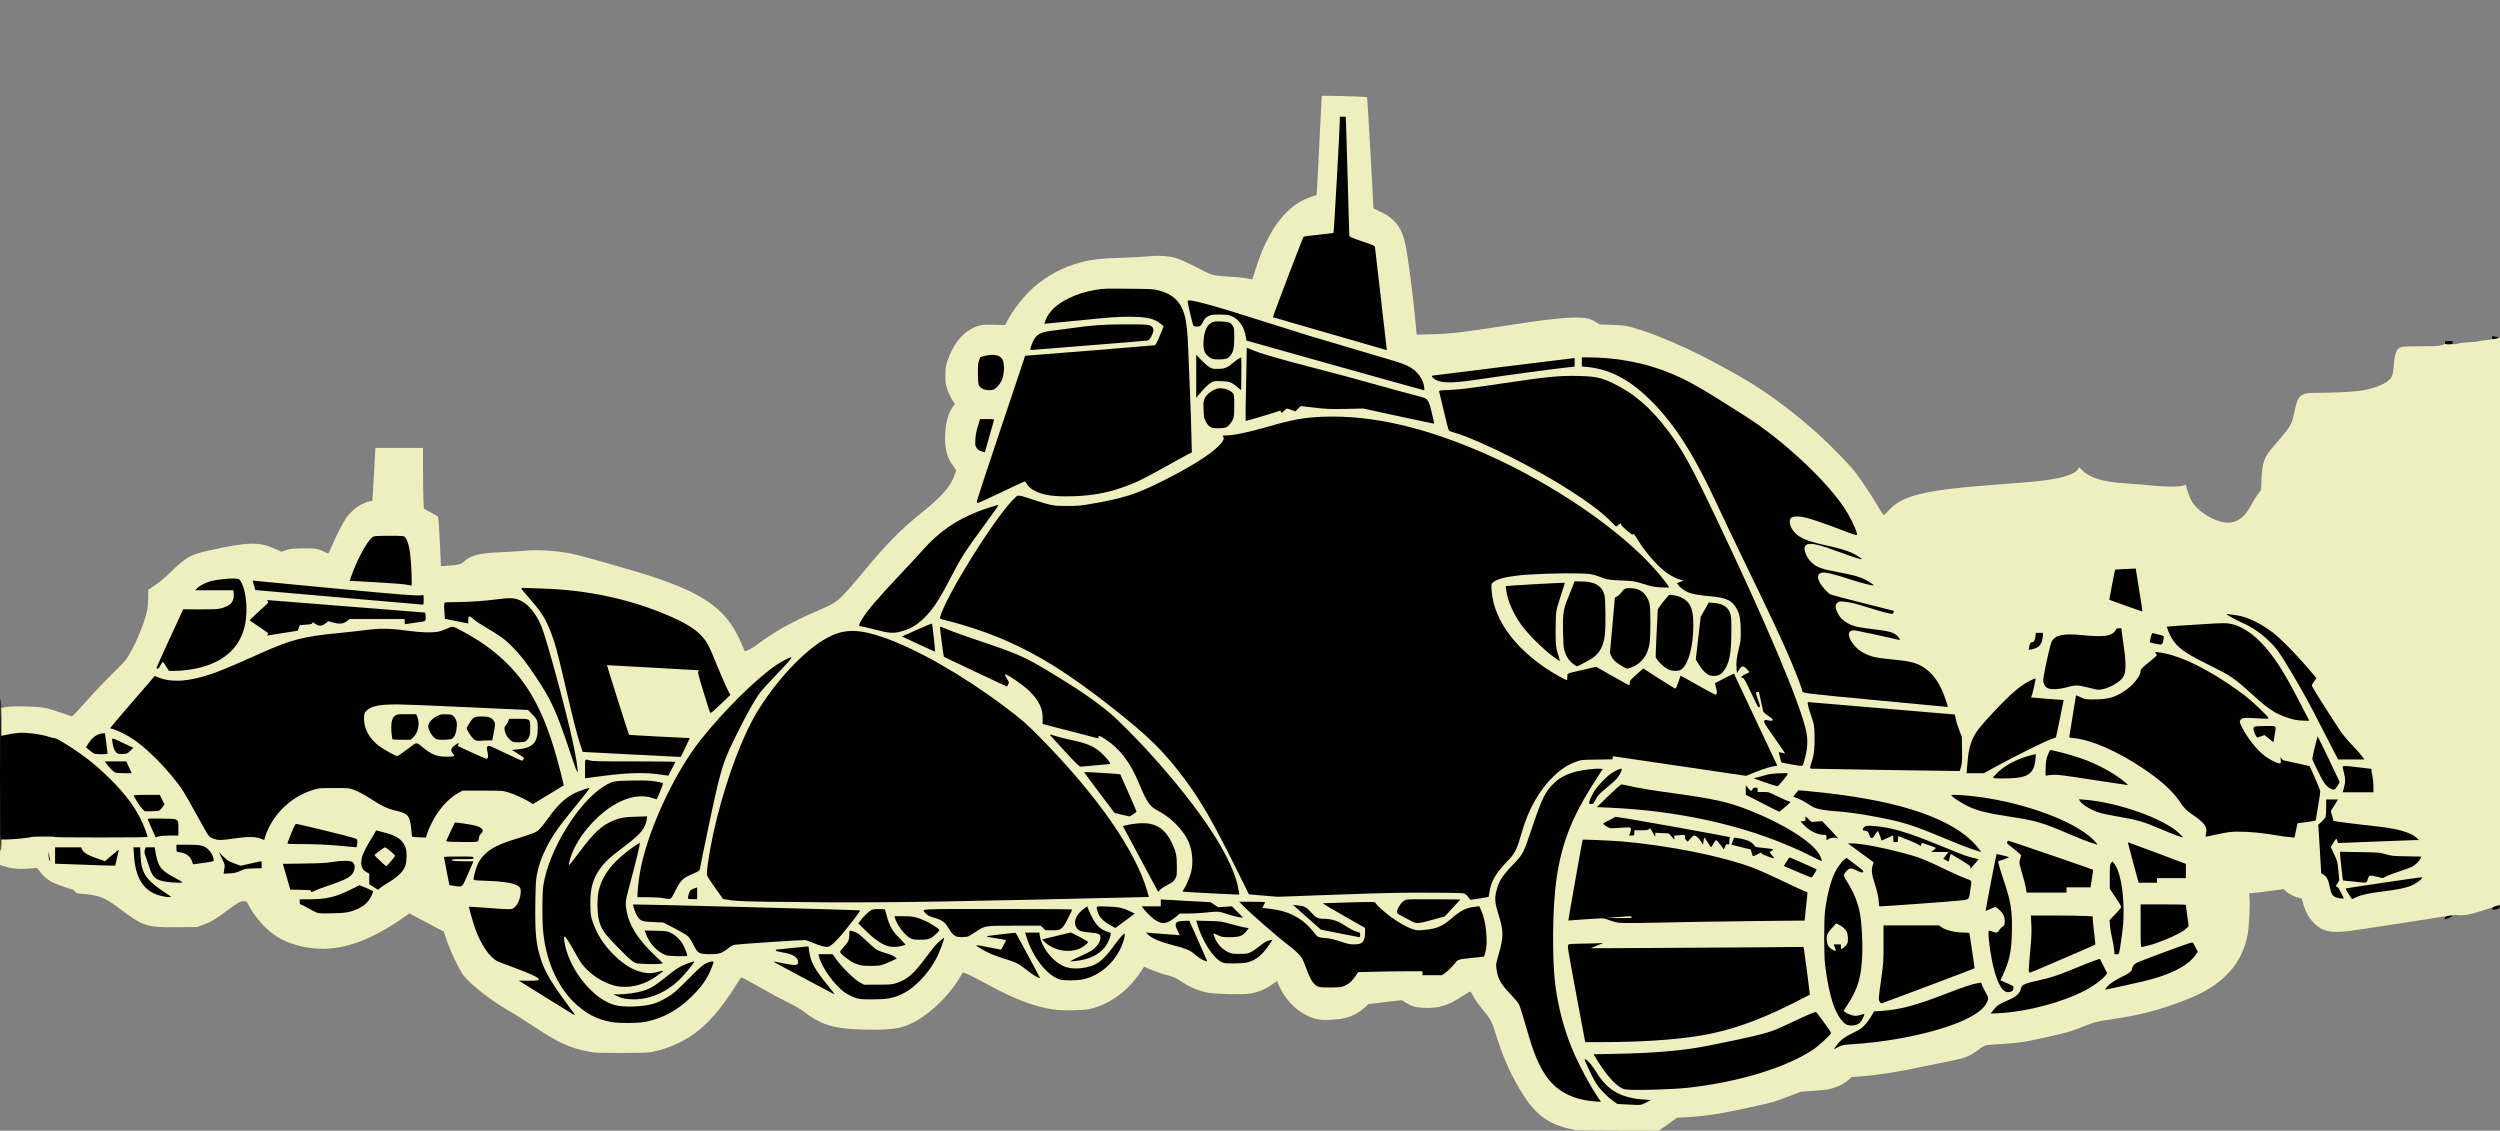 <svg xmlns="http://www.w3.org/2000/svg" id="root" viewBox="0 0 38120 17240">
  <rect x="0" y="0" width="38120" height="17240" fill="#808080" stroke="none"/>
  <g fill="#EEEEBF">
    <path
      d="M24030 17233c-14-2-72-15-129-29-319-78-515-236-717-576-176-298-276-531-404-945-35-111-64-161-168-285-80-97-119-153-156-225-14-29-33-53-40-53-8 0-58 30-113 66-218 147-366 192-595 182-125-6-180-22-278-82l-56-35-135 15c-74 8-188 21-253 30l-119 15-51 46c-99 88-184 134-315 168-84 21-282 34-373 23-233-28-485-228-609-482-22-44-39-86-39-93 0-20-9-16-64 25-112 85-227 132-366 153-116 17-537 7-640-15-144-31-270-85-389-165-82-56-132-79-205-96-79-18-209-64-301-105-37-17-69-29-70-28-1 2-21 32-45 68-203 304-474 503-786 576-97 23-420 26-554 6-288-44-571-150-965-362-307-165-407-213-416-198-5 7-25 41-45 75-151 255-414 518-661 659-187 106-321 134-652 134-558 0-768-52-1036-254-82-62-152-104-275-163-91-44-284-148-429-232-146-83-270-150-276-147-7 2-34 39-60 83-300 485-554 747-880 907-140 69-267 114-410 143-78 16-142 18-485 18-374 0-401-1-510-23-283-57-458-139-826-384-137-92-296-192-354-224-249-136-594-401-705-542-76-96-222-407-285-607l-22-70-167-88c-91-48-209-110-262-138l-96-51-84 59c-518 362-958 515-1369 474-259-26-470-102-640-230-135-102-284-282-364-438-25-50-29-53-64-53-57 1-104 27-264 148-170 128-247 173-367 216l-86 31-298 3c-468 6-526-13-887-287-215-163-310-201-545-220-106-8-110-9-135-40-15-17-33-31-41-31-23 0-206-64-279-97-87-40-160-100-212-173-34-49-47-60-63-55-11 3-81 8-155 12-140 6-218-4-342-43l-48-16v-418h83c91 0 342-26 360-37 16-10 427-11 427-1 0 4 299 8 665 8s665-4 665-8c0-49-107-270-195-403-167-252-434-524-741-757-158-119-420-282-453-282-9 0-60-14-111-30-59-19-145-36-226-45-138-16-203-12-352 20-40 8-84 15-98 15H0v-240c0-153 4-240 10-240s10 7 10 16c0 11 5 14 17 9 59-22 134-27 347-23 266 6 319 15 556 98 80 28 150 52 155 53 10 2 43-33 335-356 73-82 209-221 300-310 92-89 181-182 197-207 126-187 274-536 318-748 8-41 15-125 15-191v-117l103-69c63-43 152-117 232-195 248-241 307-273 605-339 590-130 756-133 1001-19l90 41 67-23c58-21 90-24 249-28 199-4 250 4 346 56 28 15 51 22 56 16 4-5 29-58 56-119 67-155 168-351 209-410 68-95 156-174 242-216 44-22 98-43 121-46l40-5 6-77c3-42 14-223 23-404l18-327h726v313c0 173 3 381 6 464l7 149 100 54c54 30 105 59 112 65 10 7 18 102 31 384l18 374 103-7c157-10 202-21 243-59 109-103 229-133 585-148 132-5 274-14 315-19 204-24 517-6 761 46 155 32 992 271 1236 353 805 269 1129 514 1339 1015 26 61 48 113 50 115 9 10 109-40 174-89 274-206 523-347 910-515 268-116 303-137 416-250 55-55 172-188 260-295 386-473 597-689 959-980 292-235 426-392 485-568l20-63-46-65c-98-137-129-258-122-473 7-193 48-336 124-438l24-31-44-71c-24-40-57-111-72-159-26-78-29-100-28-212 1-108 4-137 28-210 77-236 214-418 376-500 108-55 157-63 340-58l167 4 32-62c88-169 256-384 397-508 214-188 454-315 726-386 181-47 308-61 628-70 162-5 336-14 385-20 144-19 332-8 435 25 86 28 239 98 428 199 123 64 161 72 407 85 99 6 213 18 253 27s75 15 77 12c2-2 22-62 44-134 164-534 403-893 703-1058 64-35 194-86 221-86 16 0 12 66 58-862l33-658 111 1c213 1 574 15 580 21 6 5 94 1562 95 1665 0 29 5 35 53 55 269 115 381 253 441 544 33 156 122 849 146 1124 6 69 13 149 16 179l6 54 226-6c289-7 475-29 1197-141 566-88 888-123 1068-113 112 5 164 20 247 71l55 34 180 5c200 6 247 15 485 92 216 71 590 230 858 364 167 84 578 308 710 388 363 218 743 503 1100 826 189 171 487 478 573 592 87 115 234 336 334 505 38 63 73 121 80 128 9 10 26-3 82-65 209-231 551-313 1633-393 228-17 485-37 570-45 404-40 626-101 684-190l20-30 53 52c62 61 161 111 278 141 114 29 191 39 440 57 121 8 282 22 357 30 176 19 390 20 451 1l47-14 10 42c19 73 51 160 78 206 76 133 270 269 447 315 195 50 341-29 457-248 29-56 76-132 104-169l51-69 6-152c11-273 41-353 197-527 144-161 226-269 256-335 15-31 38-114 51-184 29-145 53-202 97-235 53-40 91-46 270-46 205-1 506-15 619-30 183-24 350-82 435-149 66-53 81-92 92-237 16-203 41-261 121-284 19-6 149-10 290-10s269-4 285-9 41-12 57-15c15-4 27-13 27-21 0-12 14-15 60-15 47 0 60 3 60 15 0 19 24 19 97 0 31-8 94-15 139-15s109-6 141-14 95-18 141-21c69-6 82-10 82-25 0-22 28-30 80-23l40 6v8693l-53 17c-66 21-67 21-67 1 0-18 12-21-170 38-168 54-257 70-358 61-61-5-72-4-72 10 0 17-49 37-91 37-19 0-29-5-29-15 0-11-7-14-22-10-61 14-1385 217-1468 225-221 22-325 7-430-60-110-70-204-213-245-372l-18-67-49-12c-63-15-153-62-195-102l-32-30-238 32c-131 17-249 31-263 31h-26l7 78c9 103-7 425-26 534-80 458-368 779-892 992-395 161-739 254-1173 316-236 34-285 47-470 123-150 61-199 75-513 147-340 78-461 96-732 110-99 5-197 14-218 20s-71 36-110 67c-78 60-153 101-232 126-46 15-230 54-820 172-267 54-517 90-725 106l-155 12-46 41c-57 51-143 98-229 124-88 28-115 31-324 46l-181 13-165 65c-211 84-246 94-600 172-453 100-694 137-988 152l-133 7-87 65c-48 36-110 80-139 98l-52 34-618-1c-340-1-629-4-643-6zm985-423c8-13-1-15-102-28-239-32-434-149-558-334-46-70-57-76-19-10 75 130 165 229 288 316l67 49 127 7c70 4 141 8 159 8 17 1 35-3 38-8zm-697-72c-120-184-294-514-375-712-127-309-215-641-258-978-53-415-43-1263 20-1688 80-546 240-948 595-1497 38-59 68-108 66-110-1-2-49 2-105 7-228 24-411 94-526 202-135 126-189 232-324 630-157 467-152 457-321 633-113 118-151 167-194 253-32 63-66 189-66 243 0 20 23 110 51 200 45 146 52 177 56 281 6 135-2 193-56 383-38 134-38 138-26 203 24 122 68 195 212 347 58 60 113 126 123 145 18 35 46 125 150 480 83 287 143 428 247 590 64 98 184 220 266 268 126 76 325 139 441 141 37 1 38 1 24-21zm1040-158c988-43 2022-356 2419-733 41-39 79-79 84-88 7-15-10-45-88-153l-97-134-47 18c-25 10-137 62-249 115-111 53-234 109-273 124-155 62-390 118-1032 246-366 73-792 111-1377 122l-336 6 55 86c147 227 291 372 390 391 56 11 297 11 551 0zm3077-706c689-67 1382-255 1675-454 67-45 141-123 159-167 12-30 11-36-23-92-20-33-43-77-50-98-12-33-17-38-42-35-47 6-208 60-424 144-480 187-732 255-1020 273l-105 7-40 70c-22 39-66 99-98 134-51 56-75 72-190 128-73 35-143 76-156 90l-25 26 95-6c52-3 162-12 244-20zm-3515-24c988-40 1482-151 2210-495 191-91 430-213 430-221 0-13-81-622-86-642l-5-23-642 6c-353 3-1082 7-1619 10l-978 6v-71h-132c-73 0-139 4-147 9-13 8 5 115 113 698 70 378 130 698 133 711l5 22h237c130 0 346-5 481-10zm3396-275c13-8 28-24 33-34 10-18 6-19-67-22-63-3-90-10-138-34-53-28-59-34-62-65-2-29 9-53 58-130 159-246 208-410 225-745 7-152-8-430-31-565-30-177-93-336-198-504-40-63-56-98-56-123 0-71 55-134 126-143l45-5-50-37-50-38-39 46c-111 130-185 319-231 594-20 118-46 390-40 408 2 5 31-21 64-59 51-58 65-68 93-69 60 0 158 64 189 124 24 47 30 203 9 247-21 43-75 79-121 79-33 0-35-2-35-35 0-19-4-35-10-35-5 0-7 21-3 50l6 50h-43c-46 0-121-36-140-68-11-18-10-3 10 213 39 402 143 744 266 870 62 64 123 74 190 30zm-18526-21c180-31 344-98 514-211 125-82 321-274 396-387 46-69 130-231 130-251 0-3-23 6-52 22-34 18-111 89-227 207-97 98-208 204-247 235-87 70-225 143-324 170-161 45-518 54-640 16-153-48-292-145-438-309-192-215-332-526-332-737v-59h40c37 0 42 4 80 60 22 33 70 115 106 182 81 149 113 195 196 274 170 164 408 265 583 249 87-8 229-55 315-103l65-37-91-7c-197-15-363-104-549-292-144-146-244-305-307-489-30-87-32-101-36-272-6-249 20-382 99-524 78-139 161-221 415-412 229-173 304-256 339-378l7-24-138 6c-142 5-209 18-316 61-170 69-291 181-506 469-155 207-155 207-194 207-36 0-38-1-38-33 0-62 40-190 90-291 138-276 414-561 668-690 167-84 359-116 513-85 30 6 60 11 68 12 9 1 28-30 51-83l37-85-91-18c-75-15-132-17-326-14-262 3-280 7-408 85-391 237-845 976-927 1512-18 113-20 460-4 630 61 674 411 1202 903 1360 154 50 399 64 576 34zm20943-164c366-56 758-176 1027-316 117-61 267-168 300-214l21-29-41-81c-22-44-45-80-50-80-10 0-146 54-400 158-179 74-300 112-455 146-236 52-278 71-290 129-18 81-72 127-227 192-91 39-154 79-170 108-10 19-8 20 73 13 46-4 142-16 212-26zm-22182-142c-225-304-324-503-380-763-35-158-44-328-38-722 4-322 8-381 26-467 31-150 65-246 142-401 83-167 189-321 387-561 81-99 160-196 176-217l29-38-26 10c-174 66-322 196-478 417-46 66-105 140-131 165-52 52-74 61-373 154-245 76-368 138-461 229-53 53-80 90-107 146-43 93-65 179-48 190 7 4 97 10 199 13 268 9 414 35 473 85 28 23 29 28 29 107 0 159-63 283-152 300-21 4-165-2-320-14-156-12-287-21-292-21-22 0 67 284 133 424 74 159 188 299 280 345 20 10 126 51 236 91 215 77 349 136 378 164 19 20 23 81 5 92-6 4-50 10-97 13l-86 6 280 173c153 94 280 172 282 172s-28-42-66-92zm20844-253c363-136 664-251 668-255 5-5-7-113-27-241-20-129-36-237-36-241 0-5-31-8-69-8-151 0-290-33-361-85l-34-25h-786v282c0 268-2 294-35 536-20 139-33 263-29 274 4 14 12 19 27 16 12-3 319-116 682-253zm-19563 189c154-31 322-118 451-232 69-61 209-213 202-220-9-9-147 73-215 128-207 166-258 203-325 235-86 40-185 68-315 86-90 13-93 14-50 20 57 8 165 1 252-17zm3683 11c176-31 332-118 485-274 56-55 124-138 163-196 64-98 164-291 154-301-6-7-64 65-186 228-171 229-268 313-425 365-79 26-88 27-321 28h-240l-65-35c-79-42-266-225-355-347l-60-83h-67c-38 0-68 4-68 9 0 25 68 156 125 241 66 99 176 216 257 274 58 41 154 84 210 95 73 15 299 12 393-4zm17144-119c9-10-2-19-54-41-36-15-68-25-71-22-3 2 10 21 29 41 36 38 75 47 96 22zm-18129-96c-134-162-204-306-225-462-7-56 2-54-185-34-97 10-109 13-80 20 56 13 130 58 146 88 8 15 14 52 14 83 0 51-2 56-27 66-16 6-54 9-86 6s-56-3-53 0c4 5 534 289 544 292 1 1-20-26-48-59zm7951 18c62-29 117-80 165-154l33-51 242-6c133-4 368-7 521-7h278v60h238l59-44c33-24 87-77 122-118 70-86 43-76 298-104l163-18 15-54c25-85 28-139 15-271-12-127-45-262-80-332-24-46-45-49-139-20-83 26-133 57-243 151-151 131-253 170-479 185-96 6-112 5-180-18-41-14-111-46-157-72-147-83-370-260-401-319l-14-26-161 5c-89 3-235 8-325 11l-163 6 282 160 283 161-5 101c-10 181-34 206-202 206-98 0-114-3-239-45-88-29-158-46-207-50-139-11-132-7-206-101-161-203-377-316-662-346l-114-13 4-47 5-48h-240l24 26c74 81 515 463 654 568 105 79 187 157 217 204 11 19 42 91 67 161 55 149 89 211 136 247 50 37 83 44 221 40 104-2 128-6 175-28zm11944-13c355-77 547-135 721-220 123-60 244-149 288-214l29-42-23-49c-13-28-25-50-26-50-2 0-70 24-151 54-470 172-621 229-656 249-38 21-67 61-67 90 0 33-48 71-164 127-66 33-132 69-146 80l-25 22 25-6c14-3 102-21 195-41zm-15955-79c199-36 397-173 524-364 43-64 101-180 94-187-2-2-37 44-78 101-161 227-277 309-472 334-239 30-369-5-507-135-108-103-189-242-206-357l-7-48h-69c-38 0-69 2-69 5 0 14 52 140 85 205 122 243 289 413 442 449 57 13 179 12 263-3zm14065-126c83-197 115-374 115-631s-24-388-131-706c-38-113-69-213-69-221 0-46-16 24-65 279-30 156-57 294-60 307-5 22-5 22 24 7 17-8 50-15 74-15 39 0 51 6 95 45 67 60 84 106 80 214-3 82-4 85-33 101-16 9-39 33-50 54l-20 38-72-5c-40-2-73-1-73 2 0 32 35 277 51 356 25 127 69 285 79 285 5 0 29-50 55-110zm-14923-242-149-273-71 3c-39 2-84 7-99 11-25 7-22 8 25 15 51 7 52 7 52 42 0 20-15 64-35 104-33 66-37 70-69 70-19 0-68-7-111-16-42-9-79-14-81-11-8 7 186 81 303 116 137 40 196 71 295 152 46 37 85 66 86 64 2-2-63-127-146-277zm15837 41c256-111 467-202 467-203 1 0-7-64-17-141s-18-161-19-186v-46l-112-6c-62-4-260-7-441-7h-327l6 138c5 103 1 195-15 367-12 127-23 242-26 258s0 27 6 27 221-91 478-201zm-18049 110c66-15 204-81 188-90-7-4-56-19-108-34-127-35-165-59-300-189-76-74-129-117-157-128l-43-16v59c0 71-15 104-78 171l-45 48 24 26c29 31 144 109 185 125 96 38 238 50 334 28zm-3501-146c-182-186-268-308-330-467-69-179-75-314-23-513 103-390 163-627 160-630-10-10-188 137-286 236-120 122-174 200-223 323-94 234-72 518 54 705 34 50 336 362 402 415 60 48 98 57 242 58h129l-125-127zm9073 106c77-16 167-62 218-112 47-44 116-127 107-127-3 0-36 25-74 56-37 31-93 69-123 83-51 24-64 26-200 26-139 0-148-1-208-29-109-51-209-185-220-297l-5-49h36c19 0 64 13 99 30 56 26 74 30 153 30 99 0 152-17 193-62l23-25-43-6c-24-3-110-25-193-47-135-38-165-42-297-47-82-3-148-3-148 1 0 13 68 183 95 237 44 87 130 210 182 261 80 77 110 88 240 88 62 0 136-5 165-11zm-645-76c-2-5-53-120-113-256l-109-249-58 4c-35 3-64 11-73 20-15 15-14 21 15 77 17 34 31 75 31 91 0 36 11 35-245 16-99-8-181-13-183-12-1 2 34 20 79 40 45 21 157 57 254 81 193 49 246 72 331 144 54 46 82 63 71 44zm-1557-110c51-47 107-132 124-189 6-18-1-24-50-42-31-11-52-16-45-9 17 17 14 133-5 170-29 56-65 96-115 129-27 17-49 33-49 35 0 12 92-49 140-94zm-6340 74c0-31-66-142-116-196-37-40-73-67-116-87-57-26-76-29-191-32l-128-4 26 53c62 122 171 225 283 265 52 18 242 19 242 1zm518-32c32-10 77-36 119-70 49-39 79-56 108-60 108-14 1057-76 1105-73 35 3 90 20 151 46 53 23 115 45 137 50 47 11 60 5 130-62 69-65 361-422 351-430-7-5-3342-87-3346-82-8 8 16 71 47 119 44 70 71 80 243 87l149 6 165 84c90 47 182 100 204 119 25 21 55 63 81 115 53 106 71 130 110 149 43 21 177 22 246 2zm21371-240c17-121 31-252 31-291v-72l-76 79-77 78 7 55c3 30 17 101 31 157 13 56 28 136 31 178 10 103 17 79 53-184zm-15908 179c59-23 120-64 113-76-3-5-51-31-107-59l-101-51-156 36c-214 51-206 46-140 88 132 84 277 107 391 62zm-2689-50c5-3-22-38-59-77-83-88-133-180-171-318l-29-104-56-3c-41-2-67 2-95 17-41 21-162 145-162 166 0 16 149 159 220 211 129 95 206 127 289 119 29-3 58-8 63-11zm19052-20c187-54 455-176 524-239l38-34-17-123c-10-68-18-131-18-140-1-17-23-18-316-18h-315v290c0 160 4 290 8 290s48-12 96-26zm-18618-99c27-14 65-40 83-59l32-33-67-43c-150-95-286-140-420-140-52 0-94 3-94 7 0 20 77 140 122 188 72 79 124 104 219 105 61 0 85-5 125-25zm585-31c17-8 70-41 118-73s110-64 137-72c39-11 136-14 476-14h427l36 35c34 33 39 34 110 34 67 0 77-2 112-30 26-21 53-60 85-125 26-52 48-97 48-101 0-5-485-8-1077-8l-1078 1 28 24c15 14 53 32 85 40 144 40 193 74 247 170s104 134 178 135c21 0 52-7 68-16zm5834-42c-27-15-83-49-122-75-85-56-190-87-296-87-90 0-124-17-195-97-49-56-107-101-117-91-2 2 71 68 161 148l164 145 207 41c249 50 263 51 198 16zm-3863-53c-36-36-66-81-101-155-28-57-55-104-59-104-11 0-98 91-111 117-19 38-13 89 14 122 32 38 69 49 186 60 52 4 100 9 108 10 8 0-9-22-37-50zm403-130c125-94 126-87-20-135-63-20-108-27-209-31l-128-6 7 24c24 81 72 134 170 193 33 20 63 36 66 36s55-37 114-81zm8545 11c300-6 834-13 1188-17l642-6 1-26c0-14 8-99 18-188l17-162-25-6c-14-4-170-75-346-160-451-215-627-278-1075-383-604-142-1208-224-1802-245-102-4-118-2-122 12-14 51-199 1142-194 1146 3 4 198-8 432-24 235-17 447-31 471-31h45v90l-117 2c-87 1-105 3-68 8 28 3 127 5 220 3 94-2 415-8 715-13zm-7862-9c20-11 65-42 100-70l63-51h117c64-1 162-5 217-11 55-5 152-12 215-15 113-6 117-6 219 30 57 20 106 35 107 33 2-2-14-21-36-42l-41-40-108 4-109 3-56-37-56-38-312-18c-172-10-330-18-350-19h-38v99l-122 3-123 3 64 63c69 68 152 122 189 122 12 0 39-9 60-19zm3948-8c49-14 126-36 171-47l82-21 92-100 92-100-324-3c-178-2-343 0-367 3-26 4-55 17-75 35-35 31-86 122-71 127 5 2 63 32 129 67 69 37 133 65 151 65 18 1 72-11 120-26zm-16441-142c109-29 192-71 249-127 42-42 86-109 86-132 0-5-35-23-78-39l-77-31-120 59c-222 107-354 138-608 142-149 2-185 8-134 21 12 3 58 26 102 52 145 84 148 85 335 80 125-3 185-9 245-25zm23925-121c471-31 738-56 754-70 5-5 16-58 26-118l16-108-80-28c-45-15-182-76-306-136-256-123-320-151-440-192-248-84-925-230-885-191 6 6 72 56 148 112 153 113 151 110 122 209-18 58-14 85 35 227 32 95 60 232 60 297v39l48-6c26-3 252-19 502-35zm3104-130c-8-63-24-153-35-200-24-95-72-210-88-210-7 0-11 53-11 157v156l72 108c40 59 74 107 75 105 1-1-5-53-13-116zm-16694 69c1004-22 1826-42 1828-44 6-6-46-160-94-277-228-562-792-1327-1544-2092-202-206-292-284-555-481-844-633-1780-1110-2240-1142-155-10-313 44-504 171-372 248-818 773-1060 1246-272 532-554 1454-643 2101l-21 156 123 174c68 96 124 175 125 177 1 1 55 10 121 19 142 20 599 28 1824 31 698 2 1078-4 2640-39zm-5359-161c73-142 98-166 247-231 96-42 111-52 114-75 25-145 221-1078 264-1251 87-356 127-463 300-811 167-335 276-527 360-637 31-40 126-145 212-234s148-157 136-151c-29 15-175 124-249 185-359 296-883 865-1114 1210-216 323-458 808-600 1205-110 307-167 555-196 850l-6 62 173 1c100 1 194 6 223 13 61 15 56 21 136-136zm319 102c0-46-2-50-18-41-26 14-39 32-47 64-7 26-5 27 29 27h36v-50zm11967 34c54-8 99-17 101-19 2-1 7-31 12-66 24-171 97-295 286-490 105-108 135-169 209-429 102-356 266-644 491-860 107-102 214-172 332-214 87-31 88-31 325-34l237-4v-24c0-20 5-24 28-24 15 0 476 66 1024 146l998 147 129-52c71-28 167-61 213-72 46-12 84-22 86-24 4-3-606-1297-617-1308-5-5-58 16-119 47l-110 55 16 60c12 44 13 68 6 88-8 25-15 28-57 31-44 3-61-5-278-128-127-72-232-130-234-128-1 2-15 40-29 86l-28 82h-40c-35 0-71-19-261-140-121-78-223-139-228-138-4 2-46 37-92 78-78 68-86 78-86 113-1 36-2 37-38 37-30 0-88-28-278-136l-240-137-165 38c-254 59-230 48-230 105v50h-42c-32 0-65-13-142-56-218-122-382-242-545-399-317-306-471-604-488-943-5-111-4-124 13-143 47-52 173-88 389-114 187-22 662-38 935-32 251 6 241 4 430 72 67 25 96 28 270 36 200 9 198 9 406 73 45 13 114 28 154 32 87 8 89 13-31-131-403-484-1138-1048-1942-1489-1393-764-2731-1075-3667-852-58 13-199 51-315 84-266 76-420 110-557 125l-108 11v29c0 43-22 77-97 148-142 133-465 331-868 529-384 190-565 247-1051 332-176 31-204 33-409 33-249 0-246 0-560-102l-170-55-73 77c-247 262-788 1099-1012 1568-88 184-92 171 67 212 877 229 1528 574 2463 1309 560 439 804 680 1110 1091 247 331 435 657 767 1325 118 239 216 436 217 437 0 1 100 9 221 19 220 17 221 17 1070-15 671-25 966-31 1403-31 611 0 596-1 648 64 16 20 35 36 42 36s56-7 109-16zm13103-9c0-3-11-28-25-55-18-35-31-50-45-50-29 0-26-51 6-101 25-41 26-44 19-155-7-110-9-118-61-231-30-64-54-130-54-147 0-16 17-58 37-93 37-63 38-64 77-61 34 3 41 7 46 28 4 17 14 26 30 28 24 4 776-23 972-34 59-3 106-10 103-14-8-13-150-65-225-84-113-27-236-45-555-80-170-19-340-40-376-47l-67-12-21-73c-26-90-26-131 0-169 11-16 27-42 35-57l15-28h-81v119c0 66-5 132-10 148-6 15-32 48-59 73l-49 45 21 341 21 341 35 19c45 24 76 83 95 186 18 92 37 133 74 152 29 16 42 19 42 11zm407-59c45-8 157-25 250-36 262-33 387-64 468-115 39-25 39-26 10-21-16 3-241 37-500 76-258 40-472 73-474 76-2 2 8 21 22 43l26 39 58-23c32-13 95-30 140-39zm-33704-34c-192-144-249-248-260-483-5-116-8-129-25-129-15 0-18 8-18 48 0 73 27 224 53 295 52 141 130 237 240 292 38 19 74 35 79 35s-26-26-69-58zm16480 16c-89-471-588-1228-1387-2103-182-199-460-478-566-567-221-186-510-384-920-630-384-231-491-279-1055-468-209-71-418-144-464-164-47-20-86-34-88-33-6 7 46 372 54 374 4 2 210 100 458 218 247 118 451 212 453 210 3-2-7-24-22-49-15-26-26-60-26-80 0-35 1-36 36-36 94 0 405 230 501 370 75 110 103 195 103 312v77l33 9c389 106 751 194 755 184 2-7 22-12 45-12 33 0 58 10 117 49 224 145 381 349 515 671 120 290 166 356 289 421 195 102 367 272 456 448 51 103 70 195 70 346 0 152-18 238-75 361-19 42-34 79-32 81 3 3 580 36 724 42 31 1 32 0 26-31zm12627-38v-40h366l17-102c9-57 13-106 9-109-6-6-465-166-1107-385-38-14-65-21-60-16 6 5 40 32 78 61 64 50 67 55 66 94 0 23-6 57-13 76-11 31-9 47 26 160 21 69 45 165 54 214l17 87h547v-40zm-26521-59c282-94 368-140 401-213 47-105-35-132-275-92-73 12-186 18-413 21-285 5-312 6-308 21 3 10 24 80 46 157s43 146 45 153c3 9 46 12 166 12h162l176-59zm12809-15c79-41 97-55 120-95 25-43 27-53 26-161 0-137-17-207-79-335-59-123-133-203-232-252-75-37-78-38-187-36-115 2-227 21-227 38 0 16 474 896 480 893 3-2 48-25 99-52zm-11980 25c15-10 66-42 114-70 178-105 257-207 266-344 8-136-56-241-183-301-75-36-227-75-232-60-2 6-29 51-60 100-77 123-144 265-150 318-7 57 19 102 77 135l40 22v82l1 82 42 27c52 32 53 32 85 9zm1299-153c34-79 65-151 69-160 6-17-5-18-145-18h-151v-35c0-31-3-35-25-35-14 0-25 1-25 3 0 1 16 85 35 186 19 100 35 184 35 186 0 5 54 11 105 13l40 2 62-142zm-4499 51c-169-89-214-161-253-401-6-36-8-38-45-38-57 0-58 19-9 167 66 201 92 241 175 274 24 9 159 35 199 38 6 0-25-18-67-40zm30272 6v-35h440v-157l-312-118c-172-65-351-133-398-150-47-18-86-31-88-30-3 2 78 310 124 473l15 52h219v-35zm3283-75c29 0 80 7 115 15 61 15 64 14 110-9 26-13 111-44 190-70 168-54 225-81 271-129l33-35-208-5c-190-3-218-6-309-32-95-26-113-28-367-32l-268-5 6 44c3 23 13 108 23 188l16 145 150 15 150 15 18-52 19-53h51zm-8512-19 17-29-97-42c-53-23-131-57-173-75l-77-34-15 24c-9 13-17 29-18 35-3 9 311 149 337 150 6 0 17-13 26-29zm-24012-44c25-12 38-23 30-25s-51-18-97-34c-45-17-84-29-86-27s-7 30-11 63l-7 58 64-7c34-4 83-17 107-28zm341-66c0-20-2-20-135 12-11 3 15 5 58 6 70 1 77-1 77-18zm-2227-50c3-16 9-41 13-57 7-27 4-26-52 23-32 28-68 53-79 56-11 2 10 5 46 6 66 1 67 1 72-28zm-208 5c-16-7-66-25-111-40-104-34-169-76-191-121l-17-35H870v190l43 1c23 1 121 5 217 8 96 4 231 8 300 9 111 1 122 0 95-12zm28555-1c7-9 11-18 8-20-5-6-168-53-168-49s134 84 141 84c4 0 12-7 19-15zm-26952-26c103-13 104-14 60-86-57-95-132-123-330-123h-138v25c0 17 5 25 18 25 10 0 45 7 77 16 83 21 120 58 149 148 5 14 13 17 39 13 17-3 74-11 125-18zm27377-39c18-8 17-9-7-9-15-1-30 4-33 9-7 12 12 12 40 0zm-2805-40c0-18-125-143-200-199-202-153-515-320-845-451-314-125-544-178-1106-255-388-53-460-65-667-106l-152-31-143 138-143 139 85 7c47 3 169 11 271 18 727 43 1482 193 2125 420 256 91 508 195 680 283 104 53 95 50 95 37zm-750-49c0-21-18-26-142-37-75-6-77-6-71 15 8 31 18 34 52 16 39-20 101-20 101-1 0 13 16 22 48 25 6 0 12-7 12-18zm2679-35c-2-2-21-11-41-19-36-15-38-15-38 4 0 16 7 19 42 19 23 0 39-2 37-4zm-2935-65c-36-32-117-66-185-76-42-6-47-5-52 16-4 13-5 24-4 25 6 4 244 62 257 63 9 0 3-11-16-28zm3366-17c-181-186-503-361-897-488-394-126-994-236-1570-287-116-11-144-10-157 0-26 22-19 36 28 53 25 9 78 39 119 66 40 28 90 57 111 66 62 26 173 45 331 56 176 12 359 38 615 86 403 76 539 118 1015 317 214 89 432 176 445 177 2 0-16-21-40-46zm-24646-20c4-15 3-30-1-34-9-9-883-224-887-218-2 1-23 55-48 118l-46 115 302 7c165 4 366 13 446 21 224 22 227 22 234-9zm20901-14c20 0 25-5 25-25 0-29 21-23-242-70-228-41-233-41-192-16 18 11 34 25 37 33 4 9 6 7 6-4 1-14 10-18 39-18 34 0 40 5 67 50 16 28 32 50 36 50s12-13 19-30c11-27 17-30 55-30 39 0 46 4 76 44 26 33 36 41 42 30 4-8 19-14 32-14zm2926-43c-151-58-406-130-533-152l-37-6 20 61c12 33 22 60 24 60 1 0 28-11 59-25s72-25 91-25h35l2 53 2 52 3-47 4-48 42 1c28 0 88 20 177 58 97 41 138 54 146 47 8-8-1-16-35-29zm-21976-12c3-14 8-37 11-52 3-16 15-38 26-50l21-23-44-19c-55-24-185-51-263-54l-58-2-49 105c-35 75-45 107-36 112 7 4 96 8 199 8h188l5-25zm24565-5c-181-146-496-298-845-410-308-98-733-186-990-205-44-3-96-8-115-11l-35-5 34 25c58 43 204 114 298 145 121 40 237 63 513 106 387 59 480 87 883 259 309 132 296 127 257 96zm-28283-26c185-27 375-29 434-6 24 10 26 8 38-36 7-26 30-83 52-126 136-272 385-484 674-572 88-27 96-28 345-28 224-1 262 1 310 18 86 29 180 79 308 162 140 92 231 135 332 159 131 29 167 44 199 80 37 43 48 82 63 218 9 90 14 107 28 107 9 0 44 3 76 6l59 6 13-48c17-61 87-211 135-285 102-160 231-289 352-352l60-32h335l335 1 90 27c85 26 226 90 306 137l35 22 210-127c115-70 211-129 214-132 7-6-74-321-131-507-275-904-677-1414-1421-1804l-98-51-62 28c-35 16-90 35-123 42-99 21-323 15-550-16-246-33-353-35-565-7-91 12-262 31-380 42-554 52-750 102-1215 310-600 269-769 335-992 386-94 22-151 28-278 32-158 4-215-3-341-43-19-6-63 41-330 350-170 196-310 360-312 364-1 3 32 19 73 35 92 35 236 122 353 212 121 94 369 345 488 494 138 173 189 253 365 578 85 155 165 296 179 313 22 27 109 68 147 69 7 0 92-12 190-26zm22283-46c30-2-160-40-558-111l-603-109-80 38-80 38 38 19c32 17 47 18 113 11 41-4 111-8 155-8 76-1 80 0 83 22 3 21 7 22 101 22 75 0 101-4 111-15 7-8 29-15 49-15 31 0 39 5 55 34l18 33 119 5c80 4 124 10 135 19 13 10 48 14 128 14h111l3 35 4 35 26-32c22-26 35-33 72-35zm2017-59-82-89h-85c-47 0-91-4-99-9s-20-7-28-4c-11 4-9 11 8 29 59 63 197 124 280 124 34 0 39 3 39 24 0 19 4 22 25 19 23-5 20-10-58-94zm7133-17 22-109 139-18c77-10 139-21 139-24s16-98 35-210l34-204-80-176c-44-97-82-178-85-180-3-3-360-81-371-81-2 0-3 9-3 20 0 17-7 20-53 20-98 0-250-90-372-222-136-146-265-362-265-442 0-28 7-52 19-67 19-24 22-24 182-22 89 2 171 5 183 8 31 9-174-187-295-281-420-328-942-602-1251-658-35-6-38-5-38 17 0 17-30 47-125 125-105 87-125 107-125 130 0 72-100 205-215 287-157 113-260 145-485 152-148 5-171 3-225-15-33-11-61-19-62-18-2 1-21 115-43 252s-43 261-46 275c-5 26-3 26 58 33 270 30 649 195 1038 451 269 178 463 350 569 507 73 110 105 143 190 200 177 119 223 174 225 272l1 62 92-22c226-55 512-58 833-9 96 15 213 33 260 40s88 13 91 14 16-48 29-107zm-32417 78h127v-74c0-58-4-79-19-97-19-23-24-24-194-27l-176-3 47 106c41 91 50 105 67 101 11-3 77-6 148-6zm26008-29c15-28 30-41 48-43 14-2-9-7-52-11-48-5-84-4-95 2-14 9-13 10 11 11 15 0 30 6 32 13 18 50 25 67 29 67 3 0 15-18 27-39zm4539-21c-191-129-555-275-882-355-153-37-360-75-411-75h-31l35 26c52 38 165 90 249 114 41 11 178 39 304 60 254 45 358 76 586 175 140 61 182 76 150 55zm-15863-272c18-13 33-25 33-28 0-4-51-123-113-265l-113-260-65-6c-35-4-136-10-224-14l-159-7 14 21c8 12 103 137 210 279l195 258 90 21c50 12 92 22 94 22 3 1 20-9 38-21zm-14854-57c14-5 34-23 46-40l21-30-27-55-27-56h-153c-84 0-153 4-153 8 0 18 78 129 109 155 28 23 41 27 96 27 35 0 75-4 88-9zm24782-43 47-43-141-69-141-69-85 2-85 1v-37l-1-38-15 28c-14 26-20 29-59 25-24-1-41-1-39 1 6 7 458 240 466 240 3 1 27-18 53-41zm-2679-330c81-66 119-103 164-162 13-17 9-17-29 5-58 31-190 156-248 233-42 55-43 58-12 29 19-17 75-64 125-105zm11664 30c0-35-7-90-15-123s-14-71-15-85v-26l-182-22c-99-12-183-21-185-19s4 33 13 68c16 64 16 210-1 252-7 16 6 17 189 17h196v-62zm-553-28 23-39-138-290c-75-160-139-290-142-291-3 0-17 50-31 111-23 98-25 115-13 138 7 14 42 87 78 161 35 74 79 152 97 174 28 33 84 76 99 76 3 0 15-18 27-40zm-8472-62c67-86 69-82-27-76-47 3-121 16-163 29l-78 23 109 37c60 21 111 38 114 38s23-23 45-51zm5135-17c-219-158-499-281-842-371l-146-38-27 71c-18 49-29 99-32 157l-6 85 99-3c82-2 176 10 544 67 245 38 449 70 455 70 5 1-15-17-45-38zm-1545-51c179-21 252-85 280-247l7-42-66 19c-154 44-344 143-434 227l-57 52h90c50 1 130-4 180-9zm-21515-36c290-39 618-48 809-23 79 11 145 18 146 17 2-2 19-36 39-75l36-73h-612c-348 0-627-4-646-9l-32-10v210l33-6c17-3 120-17 227-31zm-7285-90c-14-31-25-58-25-60s-53-4-117-4h-117l39 41c65 67 90 79 172 79h73l-25-56zm28487-49c275-151 732-378 828-411 59-21 82-34 86-49 11-48 94-470 94-480 0-8-30-14-82-18-46-4-154-12-241-18l-159-12 5-41c3-23 15-79 27-125s19-85 16-88c-8-8-93 43-166 100-110 86-224 195-398 381-327 349-358 412-397 809l-5 57h199l193-105zm-540 5c16-55 18-90 15-230l-3-165-42-110c-23-60-47-136-52-168-5-33-11-60-12-62-6-4-2172-184-2176-181-2 2 18 66 44 143l48 138 4 194c4 203-6 309-38 413-12 40-14 58-6 59 22 2 2171 36 2185 35 8-1 22-27 33-66zm-13187-21c200-17 196-12 100-106-86-83-170-134-285-172-66-21-351-83-357-77-2 2 74 87 169 190 163 178 173 187 202 182 17-3 94-10 171-17zm10808-114c42-166 45-238 14-367-111-457-606-1627-1357-3203-390-819-521-1057-741-1350-270-360-523-578-852-735-160-77-266-101-474-107-260-8-458 11-1138 112-484 72-662 94-822 102-75 3-133 10-133 16 0 29 124 534 134 543 6 6 40 19 76 29 161 43 506 192 860 370 654 331 1234 699 1500 952 69 65 94 83 102 75 7-7 29-12 50-12 30 0 38 4 38 18 0 27 138 142 171 142 22 0 34 14 78 86 196 320 458 564 659 614 39 10 42 13 42 45 0 29-4 34-30 40-16 4-30 11-30 16 0 13 78 68 128 90 59 26 174 46 331 60 258 21 349 66 420 206 42 84 55 166 55 358 0 170-2 187-32 305-18 68-32 143-32 166v41l56-5c53-4 57-3 95 34 33 32 39 44 39 80 0 40-2 43-36 54-19 7-33 17-31 24 3 6 26 57 52 114 33 71 51 100 59 92 9-9 106-15 106-6 0 3 49 224 65 292 3 13 35 41 80 70 66 43 75 53 75 79 0 45-10 54-68 57l-53 3 151 214c121 173 150 221 150 248 0 32-1 33-41 33-36 0-40 2-35 20 3 11 8 29 11 39 5 15 21 22 78 31 40 7 90 16 112 20 87 18 87 17 118-105zm8477 16c0-5-59-71-131-146-133-140-137-145-386-530-196-304-233-370-233-415 0-28 8-51 24-73l25-32-136-160c-75-88-202-225-282-305-215-214-378-330-580-411-127-51-152-47-34 5 183 80 405 257 526 419 59 79 307 493 427 712 42 77 132 248 200 380 67 132 161 313 207 403l84 162h145c80 0 144-4 144-9zm-25565-143c35-73 50-114 42-115-6-1-208-12-447-23-239-12-438-24-441-28-12-15-339-1071-339-1096 0-23 4-26 38-26 20 0 345 18 722 40 376 22 691 40 698 40 11 0 13 11 9 43-3 33 13 99 77 310 44 147 84 266 87 265 4-2 58-52 119-112l112-109-60-131c-33-73-97-224-141-336-45-112-99-234-121-272-112-188-294-311-705-476-563-226-1177-350-1835-369l-205-6 25 29c14 16 56 61 92 101 143 155 214 271 301 493 60 152 98 293 213 790 119 516 184 773 232 915l37 110 55 3c60 4 1307 69 1353 71 26 1 32-7 82-111zm-8805 45c0-37-28-214-34-220-20-21-121 47-169 114-34 48-32 54 37 105 33 24 49 28 103 28 62 0 63 0 63-27zm338-6 23-21-93-48c-51-26-99-47-107-47-30-2 19 112 58 134 33 19 88 10 119-18zm6747-183c-110-488-391-1513-459-1673-48-115-106-210-172-280-68-74-131-115-211-137-57-16-70-16-195 0-261 32-454 46-637 46-102 0-191 4-197 8-8 5-10 35-7 98l6 90 136 27c76 15 143 27 149 27 8 0 12-17 12-45v-45h49c43 0 53 4 87 38 22 22 107 79 189 127 230 136 291 180 405 295 120 120 213 240 357 455 215 321 325 551 459 957 32 97 60 176 62 174 1-2-13-75-33-162zm25971-91 7-63h-119c-66 0-125 4-133 9-15 10-9 45 13 74 11 14 19 16 40 7 50-19 98-12 136 20 19 16 38 26 42 22s10-35 14-69zm385-418c-352-682-591-989-886-1141-152-78-171-80-646-50-227 15-415 28-417 30-8 8 39 101 82 160 91 127 188 193 556 374 310 154 373 196 618 419 188 171 259 227 365 291 108 64 307 129 405 131l34 1-111-215zm-5396-27c-4-13-23-63-42-113-75-190-170-315-306-403-105-66-210-92-477-117-253-24-334-44-455-111-65-36-147-122-180-187-34-70-36-168-3-191 12-9 32-16 43-17 11 0-1-8-29-20-149-60-236-175-236-311 0-62 2-68 31-91l30-24-58-12c-32-7-73-22-90-33-46-27-129-123-158-182-40-81-31-196 16-196 23 0 5-17-37-34-70-28-146-105-179-178-36-79-42-191-12-213 17-12 14-16-39-42-132-64-204-165-204-285 0-82 16-103 85-114 124-18 303 29 734 195 101 39 186 70 187 68 8-8-119-249-175-332-263-393-810-918-1351-1296-107-75-654-420-813-513-432-252-793-384-1222-447-156-22-357-39-471-39h-84v78l73 7c367 33 684 206 1024 558 347 359 633 816 976 1562 69 149 234 495 367 770 445 918 594 1234 740 1575 85 200 180 447 180 472 1 38 1 39 1056 138 572 54 1049 98 1062 99 20 1 22-3 17-21zm1855-273c83-24 107-26 185-22 50 3 135 18 190 32 133 36 180 32 291-25 216-109 243-187 189-533-13-86-27-187-31-222-4-36-11-65-15-65-5 0-9 4-9 10 0 26-65 81-113 95-67 20-266 20-467-1-169-17-241-13-310 17-92 41-100 56-161 329-61 271-66 317-46 357 36 70 123 78 297 28zm-5286-202c37-28 83-101 106-171 35-106 50-242 50-449 0-214-12-273-68-326-35-34-105-64-167-72l-50-7-61 109-62 108-34 300-35 300 40 67c94 156 194 206 281 141zm-23382-58c482-64 769-284 874-671 28-102 25-348-5-459-24-91-68-184-93-199-24-14-265 9-356 34-41 11-97 33-125 48l-52 27 257 3 256 2 7 51c10 71-2 152-28 191-13 18-45 45-72 60-79 43-162 53-431 51l-241-2-170 369c-154 333-168 369-150 372 13 2 35 28 61 70l41 67 57 1c31 0 108-7 170-15zm22770-3c105-69 188-353 188-643 0-236-61-354-208-409-101-38-118-29-226 123l-48 67-17 337-16 337 45 58c93 119 214 175 282 130zm-652-89c82-61 138-155 166-280 21-93 30-424 15-523-26-168-116-273-248-288-64-7-88 4-125 55-19 27-50 56-69 67l-35 18-36 397c-35 383-35 397-18 436 21 50 72 99 153 147l62 36 47-18c26-10 66-31 88-47zm-812-22c199-101 276-205 302-413 16-132 13-482-5-553-35-132-146-205-318-208l-78-2-33 85c-19 47-52 130-74 185-62 154-75 243-69 475 5 203 14 255 57 340 24 48 104 130 127 130 7 0 48-18 91-39zm-434-148c-17-71-19-534-4-633 6-36 34-132 61-213 28-82 48-151 45-154s-175 4-383 16-390 21-404 21h-27l14 63c46 223 185 462 394 680 93 97 295 277 311 277 4 0 0-26-7-57zm-9499-204c-10-85-19-156-20-158-2-2-78 30-169 70-90 41-164 75-162 76 6 6 361 170 364 168 2-2-4-72-13-156zm16836 118c35-23 62-69 74-124 6-30 4-33-18-33s-25 5-30 50c-7 61-22 90-45 90-19 0-42 18-42 32 0 15 27 8 61-15zm1909-66c0-11 2-26 5-33 4-11-9-18-51-27-60-14-68-11-78 31-6 25-3 27 36 36 70 16 88 14 88-7zm-4140-98c-39-17-192-46-218-41-18 3 198 55 233 56 13 0 8-5-15-15zm-24473-58 172-27 17-43 16-43 94-7c71-5 94-10 94-21 0-24 71-17 113 12l38 25 33-21c19-11 39-27 46-35 17-20 56-19 145 6 84 23 103 20 156-22l37-29h902v36c0 33 2 35 28 30 15-3 63-10 107-16 128-17 125-16 125-55 0-23-5-35-14-35-7 0-518-40-1136-90-618-49-1136-90-1151-90-17 0-29 5-29 13 0 6-59 65-131 131l-130 118 125 84c74 49 126 91 126 100 0 12 6 15 23 11 12-3 99-18 194-32zm9364-14c139-36 234-89 348-196 136-128 234-274 411-615 163-315 234-426 529-825 86-117 135-191 126-193-21-5-250 85-375 148-252 127-441 273-642 500-61 69-209 229-328 355-246 260-386 416-473 525-66 82-152 209-146 213 14 10 411 105 440 106 20 1 69-8 110-18zm18927-343c-3-7-25-135-48-284l-44-272-125 5c-69 3-127 7-129 8-4 3-81 399-78 402 4 4 411 152 420 152 4 1 6-5 4-11zM6430 9144v-37l-57 6c-39 4-446-30-1218-103-638-60-1181-112-1206-115l-47-5 10 40c8 31 15 40 32 41 11 0 554 47 1206 103 652 57 1206 104 1233 105l47 1v-36zm-185-401c-12-287-46-466-97-520-21-22-26-23-220-23h-198l-38 38c-78 78-196 291-276 497l-35 90 32 3c18 1 192 11 387 22 195 12 373 24 395 29s44 9 48 10c5 0 6-65 2-146zm9076-1307c305-145 331-151 364-90 35 65 122 120 242 155 266 76 769 36 1133-89 216-75 302-116 696-334 153-86 303-168 333-183l54-27-7-251c-4-139-13-405-21-592s-19-469-25-628c-11-305-28-466-61-575-61-199-179-309-392-364-74-19-115-22-428-25-381-5-472 3-674 62-181 52-385 168-471 268-40 46-89 125-82 132 2 3 227-18 499-45 432-44 522-50 719-50 316 0 402 16 510 96 55 40 60 47 60 81 0 49-106 311-129 317-9 2-458 39-999 83l-983 78-10 39c-6 22-168 505-360 1074-192 570-349 1039-349 1044 0 4 26-5 58-21 31-15 177-85 323-155zm-269-797c32-112 58-207 58-211 0-5-31-8-68-8h-68l-32 106c-42 135-51 218-28 261 17 34 54 65 70 60 6-2 36-95 68-208zm3619-154c32-17 83-81 105-134 10-23 14-74 14-166 0-119-2-135-21-159-25-31-80-62-131-71-73-14-197 65-239 151-19 40-21 57-17 139 4 75 11 105 32 150 38 77 81 105 164 105 37 0 75-6 93-15zm3149-80c0-29-55-228-70-252-29-49-55-61-226-103-88-21-368-97-623-169s-615-169-800-216c-558-143-910-244-1042-299-15-7-17 21-23 301-3 169-9 400-12 512-4 114-2 201 2 199 27-16 476-148 503-148 19 0 34-6 37-15 8-19 96-20 139-1 29 13 32 12 67-22l38-36 247 27c223 24 274 26 503 21l255-5 480 105c458 99 525 112 525 101zm-3391-597c43-27 50-28 170-28 146 0 181 8 250 55l51 35v-181c0-204 9-192-78-117-82 70-122 83-252 83-131 0-151-8-247-99l-53-49v454l58-62c31-34 77-75 101-91zm-3300 98c121-63 189-292 120-404-30-51-79-67-160-54-107 18-113 23-133 89-14 46-17 85-14 180 3 134 9 147 78 184 43 22 72 24 109 5zm6546-28c-34-114-118-208-238-267-45-22-136-56-202-75-172-50-1110-328-1305-387-122-37-916-288-1060-335-8-3 1 9 21 25 68 57 121 162 137 276l7 48 1310 368c721 202 1316 368 1323 368 9 1 11-6 7-21zm586-88c57-6 203-26 324-45 237-37 1145-160 1260-170 132-11 135-12 135-45 0-17-5-30-11-30-27 0-2054 251-2057 255-6 6 45 25 93 35 58 11 139 11 256 0zm-3581-355c76-39 110-129 110-289 0-92-3-116-20-143-29-48-62-65-140-71-161-11-231 69-246 282-5 73-3 86 18 126 15 28 43 58 72 78 42 28 57 32 113 32 37 0 76-6 93-15zm-2043-204c522-42 847-72 855-79 23-18 61-109 54-127-3-9-23-24-43-33-33-15-76-17-323-17-288 0-446 10-710 46-80 11-228 30-330 43-193 25-224 33-278 69-36 24-87 97-97 140-6 22-4 27 11 27 11-1 398-31 861-69zm4384-698c-48-414-89-754-92-756-2-2-89-32-192-68-154-52-188-67-192-84-2-11-13-380-24-820-25-932-28-995-47-995-10 0-14 13-14 43 0 124-90 1721-97 1727-4 4-107 17-228 29-121 13-223 26-227 29-9 9-448 1152-448 1166 0 8 1641 489 1646 482 1 0-38-339-85-753zm-2747 404c9-7 29-37 44-67 40-79 81-98 241-107l125-8-205-57c-214-60-316-84-323-77-3 2 10 73 28 157 35 167 47 190 90 159z"
    />
    <path
      d="M5767 13157c-79-74-88-85-87-118 0-34 6-41 75-93 64-48 81-56 117-56 38 0 52 8 116 62 65 55 72 65 72 97 0 30-11 48-67 113-60 68-72 77-103 77-30 0-47-11-123-82zM7690 11520c-124-59-226-107-227-106s3 32 9 68c16 93 4 118-55 118-34 0-90-21-251-95-114-52-211-95-215-95-5 0-14 7-21 15-11 13-9 20 9 38 13 15 21 36 21 59 0 32-3 36-31 42-51 10-214 7-271-5-74-16-141-52-225-120-40-32-77-59-83-59s-64 41-130 90c-150 113-162 115-299 40-131-71-198-119-264-188-100-106-142-227-135-395l3-88 42-39c72-68 198-90 503-89 102 0 596 19 1098 43l913 42 59 59c89 88 93 101 88 269-5 149-16 196-61 245-29 31-111 69-167 76-76 11-78 14-27 47 41 26 47 35 47 65 0 106-43 101-330-37zm290-245c47-24 73-87 74-173 1-104-10-112-154-112-104 0-108 1-114 23-3 13-17 40-31 61-14 20-25 44-25 52 0 40 63 123 115 152 29 16 101 14 135-3zm-576-15h71l18-84c24-118 23-139-14-175-52-53-164-66-224-27-34 22-98 123-91 143 29 74 119 161 154 148 8-3 46-5 86-5zm-1138-42c45-40 84-119 84-173 0-21-7-59-16-82l-17-43h-117c-132 0-159 11-187 78-20 48-17 207 4 245 2 4 51 7 108 7 103 0 105 0 141-32zm589 20c35-16 63-64 73-128 17-111-25-179-116-188-78-7-192 54-234 126-17 29-17 31 12 89 43 85 85 113 172 113 37 0 79-5 93-12z"
    />
  </g>
  <g fill="#010100">
    <path
      d="m24788 16840-127-7-68-49c-98-70-211-188-265-280-26-43-76-143-112-221-63-140-64-143-37-128 42 21 98 89 166 200 167 271 373 388 725 411l101 7-73 39c-81 42-71 41-310 28z"
    />
    <path
      d="M24264 16789c-247-24-469-126-610-282-135-149-241-364-333-677-22-74-62-213-91-308-28-96-59-190-69-210-11-21-66-87-124-147-154-162-196-236-217-381-12-78-12-80 29-222 80-282 80-357 2-611-58-187-64-249-32-373 36-141 88-223 241-383 169-176 164-166 321-633 135-398 189-504 324-630 80-75 194-133 328-167 104-26 294-49 364-43l42 3-75 115c-384 589-546 989-629 1550-63 423-72 1218-20 1628 43 337 131 669 258 978 90 219 270 557 399 747l39 57-33-1c-18-1-69-5-114-10z"
    />
    <path
      d="M24777 16610c-107-20-272-195-427-450l-51-85 333-6c609-12 1045-50 1413-124 642-128 877-184 1032-246 39-15 163-72 275-125 187-89 316-144 337-144 11 0 231 305 231 320 0 25-189 199-280 259-419 274-1122 488-1892 576-253 29-870 45-971 25zM27995 15952c64-90 126-138 258-202 109-52 132-67 183-123 33-36 77-96 99-135l40-70 105-7c288-18 540-86 1020-273 236-92 375-138 454-150l55-9 12 36c6 20 31 70 56 113 35 61 42 82 37 105-26 106-126 199-319 295-371 186-1084 347-1724 388-169 11-177 13-243 46l-68 34 35-48z"
    />
    <path
      d="M24167 15868c-3-13-65-344-138-737-127-687-132-714-114-727 13-10 53-14 135-14 64 0 179-2 256-5l139-6-95 40-95 40 900-4c495-3 1225-7 1622-10l722-6 6 23c6 29 94 702 92 704-710 377-1202 556-1752 638-367 55-869 86-1406 86h-267l-5-22zM28172 15629c-71-21-157-143-216-307-53-149-99-371-128-617-17-148-17-676 0-815 29-235 88-464 152-590 37-73 110-172 147-198l30-21 132 101c115 86 131 102 119 115-12 12-23 9-79-16-99-47-120-49-161-12-20 17-41 44-47 59-11 26-8 35 44 118 106 168 169 327 199 504 24 140 39 423 32 600-15 355-63 518-225 770l-62 94 23 18c33 26 123 58 162 58 18 0 54-7 80-16s50-14 53-10c8 8-43 110-66 130-44 39-123 54-189 35zm-192-1179-20-50h110v35c0 19 2 35 5 35 19 0 78-51 91-79 20-41 14-143-10-190-18-34-65-75-118-102l-39-20-52 56c-81 88-100 128-93 198 8 76 27 110 78 141 64 38 71 34 48-24zM9328 15585c-227-38-413-138-588-314-255-256-420-644-459-1081-16-173-14-576 4-690 82-536 536-1275 927-1512 129-79 143-82 428-86 211-3 272-1 355 14 55 9 105 20 111 23 8 4-5 46-39 126-27 66-51 121-52 123-1 1-28-7-61-18-266-92-609 46-915 367-193 204-317 418-363 626-4 15-2 27 2 27 5 0 79-93 164-207 215-288 336-400 506-469 117-47 171-56 349-61l172-5-6 38c-24 150-91 231-360 433-189 142-254 200-321 284-140 176-188 340-180 613 4 135 7 158 36 241 64 189 164 345 317 498 149 149 298 240 444 271 89 19 142 17 230-6 41-11 79-20 84-20 16 0-91 81-172 130-169 101-370 140-541 106-146-30-317-123-438-240-83-79-115-125-196-274-73-135-142-242-156-242s-12 48 5 128c54 256 220 535 436 729 99 89 210 154 319 187 121 37 420 30 580-15 99-27 237-100 324-170 39-31 151-138 248-237 143-145 190-186 240-211 60-30 118-41 118-21 0 16-46 132-75 190-56 110-130 207-249 326-222 221-462 351-736 398-113 19-379 20-492 1z"
    />
    <path
      d="M8535 15341c-121-75-311-194-422-262l-202-126 137 1c147 1 175-4 166-29-10-24-169-96-389-176-110-39-216-80-236-90-127-63-259-258-348-513-33-94-95-316-89-320 2-2 143 8 313 20 230 18 318 21 342 13 69-22 133-149 133-263 0-42-5-57-24-75-54-51-214-80-498-90-102-3-190-9-194-14-13-13 27-170 63-247 27-56 54-93 107-146 93-91 216-153 461-229 299-93 321-102 373-154 26-25 85-99 131-165 135-193 258-309 401-381 56-29 222-86 229-80 5 6-101 142-269 346-200 243-306 396-389 564-77 155-111 252-142 401-18 85-22 147-26 436-7 469 10 641 88 876 60 179 151 336 368 632 140 190 154 210 144 209-4 0-107-62-228-138zM30396 15400c53-67 86-90 193-135 154-65 208-111 226-192 12-58 54-77 290-129 152-33 273-72 444-142 75-30 190-77 256-104 65-26 141-55 167-63l48-14 55 110 55 110-32 40c-48 60-185 159-308 223-347 181-886 323-1301 344l-136 7 43-55zM28658 15267c-15-32-14-47 23-313 38-271 39-287 39-561v-283h846l34 25c71 52 210 85 361 85 38 0 69 4 69 9s18 126 41 271c22 144 39 263 37 265-6 6-1392 528-1413 532-16 3-25-4-37-30zM9536 15229c-33-5-87-22-120-38l-61-29 95-1c102-1 250-22 340-48 132-38 190-74 450-283 41-33 104-75 140-94 63-33 197-82 205-74 9 8-131 182-212 263-237 236-542 347-837 304zM13092 15229c-56-11-152-54-210-95-163-116-357-388-396-556l-6-28h215l60 83c89 122 276 305 355 347l65 35 210-1c200 0 214-1 291-27 157-52 254-136 425-365 56-75 121-160 145-189 46-53 142-139 149-131 8 8-65 207-104 285-65 131-160 262-261 364-153 156-308 243-485 274-95 16-378 19-453 4zM12275 14924c-539-288-501-266-450-258 22 3 96 17 165 31 143 28 180 23 180-22 0-78-76-127-235-152-70-12-105-21-105-30 0-7 1-13 3-13 1 0 112-11 247-25s246-25 247-25 5 26 9 58c21 173 81 288 278 527 89 108 119 150 104 144-2 0-201-106-443-235zM30561 15108c-68-46-137-215-186-453-42-207-68-465-46-465 5 0 28 7 51 15 66 23 82 20 105-22 11-20 34-44 50-53 27-15 30-22 33-70 4-76-19-130-80-185-28-25-56-45-63-45s-42 14-78 30c-37 17-68 30-70 30-4 0 161-861 166-866 4-4 182 38 189 45 5 4-31 20-78 35l-86 28 6 37c3 20 35 124 71 231 120 355 141 489 132 824-7 286-37 426-135 638l-40 86 102 44c97 43 101 46 98 74-4 39-22 55-68 61-30 4-47-1-73-19zM32109 15073c25-48 119-117 237-174 116-55 164-92 164-126 0-29 29-69 67-90 50-28 768-294 830-308 32-6 33-5 68 66l37 72-39 55c-53 77-165 163-297 227-184 90-362 143-791 235-132 28-251 54-264 57-21 5-22 4-12-14zM20123 15051c-85-22-133-88-204-282-25-70-56-142-67-161-30-47-112-125-217-204-154-116-562-472-685-598l-54-56h197c108 0 197 2 197 5s-9 24-21 46c-11 23-19 42-17 43s53 8 115 14c281 30 496 144 657 346 74 94 67 90 206 101 49 4 119 21 207 50 113 38 146 45 211 45 129 0 163-37 166-182l1-69-329-187c-181-103-323-188-315-189s189-7 403-13c369-10 391-9 399 7 18 34 124 131 225 206 125 93 245 161 338 193 66 22 78 23 175 14 196-18 278-52 427-180 142-122 219-159 358-174l61-7 26 58c41 92 65 195 78 329 13 143 9 245-15 324l-16 56-163 18c-255 28-228 18-298 104-35 41-89 94-122 118l-59 44h-298v-60h-248c-137 0-358 3-491 7l-242 6-33 51c-48 74-103 125-166 154-50 24-68 26-205 29-82 1-165-2-182-6zM16177 14939c-200-47-434-341-530-667l-16-52h217l7 48c17 115 98 254 206 357 128 120 245 157 428 137 214-25 321-98 496-341 46-64 102-134 124-156 38-36 41-37 41-16 0 74-56 217-126 323-127 191-325 328-524 364-84 15-265 17-323 3zM15802 14892c-28-14-96-60-149-103-115-92-164-117-318-164-153-47-273-96-354-145-134-81-134-81 80-39 107 21 197 38 201 39 9 0 81-140 75-146-2-2-66-14-143-26-143-22-151-24-142-34 5-5 430-54 435-50 7 5 374 688 372 691-2 2-28-8-57-23zM30935 14809c-3-13 6-145 20-294 21-220 25-296 19-412l-7-143h359c198 0 410 3 472 7l112 6v36c0 20 10 116 22 213 12 98 20 180 17 182-10 8-966 419-986 424-17 3-23-1-28-19z"
    />
    <path
      d="M13110 14715c-25-7-57-18-73-24-75-30-227-148-227-177 0-8 24-41 54-73 73-80 86-107 86-186 0-75 0-76 87-43 47 18 79 43 173 133 63 62 135 123 160 138 25 14 90 38 144 53 66 18 110 37 129 54l30 26-89 43c-49 23-114 49-144 57-67 17-268 17-330-1zM9698 14686c-52-19-93-54-279-243-218-221-261-286-293-445-21-100-21-304-1-398 54-256 222-470 543-694 46-32 85-57 87-55 10 11-46 240-180 744-38 143-41 184-21 295 40 222 166 422 419 667l136 131-31 6c-58 12-341 6-380-8zM18625 14669c-133-70-292-319-369-578l-16-53 188 5c181 4 192 6 334 45 81 23 177 46 213 53l65 11-19 27c-66 91-115 111-268 111-111 0-122-2-182-30-35-17-65-29-68-27-7 7 28 92 57 137 43 67 98 115 165 147 55 26 70 28 175 28 103 0 121-3 170-26 30-14 86-52 124-83 76-63 123-90 175-101l35-7-18 28c-130 203-236 292-384 323-29 6-117 11-195 11-125 0-147-3-182-21zM16347 14641c18-11 81-41 140-67s131-62 160-81c78-52 133-133 133-197 0-52-28-66-157-77-131-11-165-22-197-59-72-86-26-217 111-311l42-29 7 22c3 13 29 69 56 124 69 144 137 209 256 245 41 12 42 13 36 48-3 20-21 68-40 107-78 163-258 266-504 288l-75 7 32-20zM18356 14644c-41-15-85-45-148-100-61-55-132-83-317-130-193-49-333-108-386-164l-30-31 50 5c28 3 120 11 205 16 85 6 179 13 208 16l52 5-30-60c-61-120-43-154 88-159l87-3 130 292c152 343 146 329 137 328-4 0-25-7-46-15z"
    />
    <path
      d="M10158 14566c-136-49-258-180-314-338l-14-40 168 4c159 3 170 4 229 32 69 31 142 101 186 177 24 41 67 150 67 171 0 14-280 9-322-6z"
    />
    <path
      d="M10672 14533c-39-19-57-43-110-149-26-52-56-94-81-115-22-19-114-72-204-119l-165-84-149-6c-173-7-199-17-244-88-29-46-74-170-64-180 7-7 3453 82 3460 90 7 7-161 227-281 369-87 103-167 177-201 185-38 10-123-11-228-56-52-22-108-43-123-46-24-5-974 58-1077 71-29 4-59 21-108 60-42 34-87 60-119 70-72 21-261 20-306-2zM32236 14476c-4-40-18-120-32-177s-28-141-31-186l-6-83 81-84c44-46 85-93 91-104 10-18-1-38-79-155l-90-134v-185c0-171 2-188 20-209l20-24 21 25c91 109 149 394 149 734 0 150-5 222-30 397-40 280-34 259-74 259h-33l-7-74zM16157 14484c-80-19-162-61-219-113-27-24-47-45-46-47 2-1 101-26 220-54l216-52 131 67c72 37 131 72 131 78 0 17-67 73-114 95-92 44-208 53-319 26zM13533 14425c-95-29-214-114-346-247l-99-98 33-43c56-72 122-138 162-158 31-16 54-19 124-17l86 3 29 104c44 158 85 230 196 339 51 52 92 95 90 97s-30 11-63 20c-71 18-155 18-212 0zM32640 14115v-325h345c190 0 345 3 345 8 0 4 10 78 21 165l22 158-34 35c-66 68-374 207-573 259-54 14-104 25-112 25-12 0-14-54-14-325zM13879 14305c-84-44-204-203-234-312l-6-23h134c146 0 202 12 332 70 71 32 192 107 213 132 10 13 3 23-43 67-81 77-119 91-245 90-91 0-111-3-151-24zM14575 14276c-38-17-74-57-110-121-55-97-103-130-250-170-45-13-69-27-97-56-71-75-165-69 1097-69 624 0 1135 3 1134 8 0 4-28 63-62 131-46 93-72 133-100 155-38 30-42 31-142 31h-104l-36-35-36-35h-397c-458 0-450-1-583 86-48 32-101 65-118 73-37 20-154 21-196 2zM20422 14231l-282-56-185-165c-102-91-198-176-213-188l-27-24 70 7c102 10 135 27 204 104 74 84 108 101 198 101 111 0 212 31 307 94 98 64 147 90 204 105 39 11 42 14 42 46 0 27-4 35-17 34-10-1-145-27-301-58zM16925 14105c-106-60-167-125-188-202-26-93-38-86 146-80 176 5 244 20 360 79l59 29-146 110c-80 60-147 109-149 109-1 0-38-20-82-45zM17687 14066c-21-8-56-26-78-41-44-29-146-129-179-176l-21-29h291v-105l380 21 380 21 57 38 57 38 105-7 106-7 85 87 85 86-59-6c-33-4-115-25-184-48-137-45-112-44-387-18-55 5-153 9-217 10h-117l-63 51c-108 87-172 110-241 85zM21440 14003c-162-85-158-78-113-169 35-71 80-111 135-119 24-3 215-5 424-3l382 3-119 130-120 130-82 21c-45 11-120 32-167 46s-110 28-140 31c-53 6-59 4-200-70zM24676 14069c-37-5-96-21-130-35-33-15-77-28-96-30-19-3-147 4-285 14-137 11-250 19-251 18-3-3 214-1227 218-1231 6-7 433 12 592 25 722 61 1544 227 2020 407 67 25 265 114 441 198 176 85 333 157 349 161 28 7 28 8 23 58-3 28-14 126-23 217l-17 166-646 6c-565 6-1201 16-1916 31-115 2-241 0-279-5zm204-84c0-18-6-18-225-1l-160 13 193 2c165 1 192-1 192-14zM37280 13996c0-21 7-24 60-33 46-7 60-7 60 3 0 7-27 21-60 32l-60 21v-23zM4820 13911c-25-10-81-39-125-65s-90-49-102-52c-19-5-23-13-23-43v-38l158-1c255-2 383-32 620-148l133-66 105 42c57 23 104 47 104 54 0 6-13 38-28 71-55 115-161 192-327 236-65 17-118 22-275 25-175 4-200 2-240-15zM38000 13855c0-17 10-25 53-38 69-22 69-22 65 10-3 25-9 28-60 39-56 11-58 11-58-11zM28650 13781c0-67-28-203-65-311-45-132-52-198-32-268l16-53-112-83c-62-45-150-110-196-144l-85-62h63c126 0 433 56 736 135 281 73 349 99 695 265 124 60 262 121 307 137 95 32 90 18 67 171-23 161-7 146-186 166-120 13-1131 86-1194 86-10 0-14-12-14-39zM11710 13750c-334-5-475-11-564-23-66-9-120-18-121-19-246-346-249-350-246-397 7-158 75-528 151-831 167-668 411-1303 637-1662 328-520 768-967 1107-1123 228-106 441-99 796 24 503 174 1208 576 1835 1046 263 197 353 275 555 481 873 888 1453 1721 1634 2345l24 84-32 3c-17 1-839 20-1826 42-1861 42-2652 47-3950 30z"
    />
    <path
      d="M22395 13688c-11-17-33-41-48-52-28-21-40-21-535-24-425-3-655 2-1416 29l-910 33-220-18c-122-10-222-18-222-19-1-1-99-198-217-437-332-668-520-994-767-1325-306-411-550-652-1110-1091-650-511-1106-797-1628-1023-261-114-603-229-880-297-112-27-113-28-107-53 74-297 800-1468 1105-1784 89-91 56-90 300-12 304 98 311 99 525 100 171 0 209-3 379-33 486-85 667-142 1051-332 420-207 735-401 877-540 79-78 100-118 79-152-10-17-7-18 36-18 120 0 349-48 668-140 360-104 545-136 830-146 736-26 1557 164 2480 573 1013 449 2032 1145 2571 1755 100 113 214 259 214 274 0 4-53 4-117 1-87-4-141-13-203-32-209-65-209-65-410-74-174-8-203-11-270-36-183-66-183-66-400-72-242-6-721 10-905 32-216 26-342 62-389 114-17 19-18 31-12 115 33 480 417 967 1032 1310 55 31 106 56 112 56 8 0 12-19 12-50 0-57-28-45 251-110l186-43 239 136c132 75 247 139 257 143 14 5 17 0 18-32 1-36 8-45 103-130l102-92 239 154c132 84 245 154 252 154 6 0 26-44 44-97 17-54 33-99 34-101 1-1 117 63 257 143 141 80 263 145 271 145 31 0 35-30 14-101-11-38-18-71-16-73s68-36 146-75l143-71 14 33c8 17 154 329 326 692 171 363 314 666 317 673 3 8-4 12-19 12-47 0-184 41-318 95l-135 55-985-145c-542-79-1000-147-1017-150-30-5-33-4-33 19v24l-237 4c-237 3-238 3-325 34-118 42-225 112-332 214-225 216-389 504-491 860-74 260-104 321-209 429-189 195-262 319-286 490-5 35-10 65-12 67-4 3-260 44-275 44-4-1-17-15-28-32zM10115 13695c-31-8-116-13-222-14l-173-1v-34c0-54 19-233 36-331 102-611 516-1516 929-2035 362-455 853-940 1160-1145 86-58 212-121 222-112 10 10-57 87-238 274-97 101-202 215-232 255-85 111-193 302-361 638-173 348-213 455-300 811-43 173-239 1106-264 1251-3 23-18 33-114 75-148 64-174 90-256 248-66 128-68 130-102 132-19 0-57-5-85-12zM10490 13693c0-31 22-97 37-115 8-9 35-24 59-32l44-15v179h-70c-60 0-70-2-70-17zM35811 13630c-48-77-50-80-28-85 61-13 1142-173 1147-169 18 19-94 103-179 135-82 31-204 55-396 79-228 28-343 52-422 89-36 17-67 31-68 31-2 0-26-36-54-80z"
    />
    <path
      d="M35613 13681c-51-24-69-56-89-159-19-102-50-162-95-186l-35-19-22-371-23-371 50-45c28-25 55-58 61-73 5-16 10-82 10-148v-119h180l-55 90-56 89 22 74 21 74 67 12c36 7 206 28 376 47 430 47 546 68 697 126 46 17 93 44 120 68l43 39-60 1c-33 1-311 11-618 23l-558 22-7-29c-4-16-12-31-18-33-5-2-26 25-47 60l-37 64 51 109c50 107 52 112 65 253l13 145-29 48c-28 45-28 48-10 48 15 0 31 22 65 90l45 90h-42c-24 0-62-9-85-19zM2515 13673c-16-2-55-11-85-19-242-69-367-268-388-621l-7-113h102l6 129c12 257 80 363 342 540 61 41 114 78 120 82 9 9-32 10-90 2zM18400 13618c-201-11-367-21-369-23s7-18 19-34c35-51 90-177 111-258 40-157 20-353-51-494-89-176-261-346-456-448-123-65-169-131-289-421-134-322-291-526-515-671-83-54-100-59-100-28 0 15-5 19-17 15-33-9-831-216-834-216-2 0-2-30-1-67 9-157-55-292-205-439-95-93-353-268-370-251-3 3 11 32 30 64 34 55 35 58 20 88-9 16-17 31-18 33-3 3-952-445-963-454-6-4-64-455-60-460 2-2 58 19 124 47 65 28 290 109 499 179 564 189 671 237 1055 468 410 246 699 444 920 630 106 89 384 368 566 567 822 900 1322 1667 1392 2138l9 57-66-1c-36-1-230-10-431-21zM4745 13599c-4-5-3-13 0-19 4-6-54-11-156-12l-162-3-57-197-57-196 321-5c240-3 346-9 421-22 141-24 283-25 317-3 55 36 45 145-19 205-49 46-152 93-348 158-93 31-189 67-212 80-24 13-45 19-48 14zM30891 13543c-6-38-32-139-58-227-50-170-49-154-16-268 3-11-26-39-101-98-58-44-108-85-111-90-8-13 6-40 21-40 13 0 1283 435 1289 442 2 2-6 63-18 136l-21 132h-366v80h-608l-11-67z"
    />
    <path
      d="M17616 13518c-24-46-146-272-270-503l-225-420 52-12c101-24 223-36 307-29 171 12 297 108 385 291 66 137 79 196 80 365 0 140-1 147-27 191-23 40-41 54-117 93-49 25-101 60-115 76l-25 30-45-82zM5698 13526l-67-41-1-82v-82l-40-22c-57-32-83-78-82-145 0-29 6-71 13-91 16-52 82-181 126-250 21-32 49-79 63-105l25-46 111 28c200 50 292 112 334 225 18 51 21 75 18 160s-8 109-31 157c-36 74-122 152-244 224-52 31-109 69-126 84l-32 27-67-41zm262-392c36-41 65-79 65-84 0-14-136-130-153-130-14 0-162 108-162 119-1 7 173 171 180 170 3 0 34-34 70-75zM6925 13508c-38-5-71-11-72-12-3-3-83-417-83-428 0-5 101-8 225-8 218 0 225 1 225 20s-7 20-165 20c-139 0-165 2-165 15 0 12 27 15 165 17l164 3-83 190c-94 216-78 202-211 183zM2535 13445c-169-27-208-63-264-240-13-38-34-101-48-139-23-60-24-73-14-107l12-39h138l6 38c40 250 78 306 281 416 166 89 164 86 59 85-50-1-126-7-170-14zM32600 13423c-29-100-157-578-155-581 1-1 188 68 416 154s426 161 442 166l27 10v218h-440v70h-279l-11-37zM35875 13441l-150-16-22-185c-12-102-22-200-22-218l-1-34 298 5c288 4 300 5 397 32 92 26 117 29 322 32l222 5-10 26c-15 40-77 100-131 128-26 13-112 45-190 70-79 26-168 59-199 75l-56 28-84-19c-126-29-125-29-145 35-21 64 1 61-229 36zM27425 13301c-100-42-191-81-203-86l-23-10 42-65c23-36 42-66 43-67 3-3 407 175 414 181 9 9-64 126-78 125-8-1-96-35-195-78zM3414 13289c3-19 8-50 11-70 4-28-4-53-41-130l-45-94 68 67c61 59 79 71 165 103l98 36 156-35c85-20 157-36 160-36 2 0 4 24 4 54v54l-127 4c-119 4-133 6-196 36-57 27-85 34-163 39l-95 6 5-34zM30045 13230c5-23-5-31-142-115-81-49-150-91-154-93s-13 24-21 56l-13 60-42-21-42-22 40-52 40-53h-264l36-27c20-16 36-30 37-33 0-3-46-21-102-40-55-19-105-36-109-38-5-2-12 12-18 30-5 18-10 26-10 18-1-10-57-39-163-83-90-37-166-67-170-67-5 0-8 20-8 45 0 45 0 45-35 45h-35v-50c0-27-3-50-6-50s-44 18-89 39l-84 39-24-71c-13-39-28-72-33-74s-24 22-43 53c-43 72-67 71-91-1-15-46-20-50-53-56-49-8-53-13-33-44 22-33 52-39 150-31 276 22 507 90 1012 296 406 166 419 171 567 204l28 7-52 62c-82 97-81 96-74 67zM1245 13184c-181-6-347-13-367-13l-38-1v-250h396l17 35c23 48 84 84 227 134l121 42 85-73c47-40 95-80 106-88 21-14 21-14 15 10-4 14-16 69-28 123l-22 97-91-2c-50 0-239-7-421-14zM2930 13140c-18-65-73-117-145-135-32-8-67-15-77-15-15 0-18-9-18-55v-55h168c211 0 257 11 323 79 28 29 53 67 63 96 28 83 33 79-121 99-76 10-148 20-160 23-19 4-23-1-33-37zM750 13111c-5-11-9-44-9-73l1-53 9 60c5 33 11 66 14 73 7 19-3 14-15-7zM27625 13058c-863-437-1944-695-3113-744l-164-7 179-173c98-95 186-173 195-173 9-1 54 8 100 19 153 36 355 69 725 120 600 83 819 133 1138 260 525 209 947 477 1057 670 27 48 43 100 31 99-5 0-71-32-148-71z"
    />
    <path
      d="M26948 13056c-49-17-88-36-88-43 0-18-8-16-69 17-29 16-57 27-61 25-5-3-14-27-21-53l-12-49-116-28c-64-15-130-32-148-37l-32-9 16-47c9-26 19-50 22-55 11-11 161 18 219 43 46 20 93 60 104 89 1 5 65 15 141 22 75 7 137 16 137 20s-13 16-30 25l-29 18 34 42c53 64 55 64-67 20zM30065 12946c-71-24-245-92-385-151-519-217-661-262-1070-339-256-48-439-74-615-86-158-11-269-30-331-56-21-9-71-39-113-67-41-27-104-60-139-73-34-12-65-23-67-25s16-25 38-52l42-47 165 15c1245 117 2061 366 2474 755 60 57 153 170 139 170-4-1-66-20-138-44zM0 11821c0-767 3-1161 10-1161 6 0 10 100 10 280v280l22-5c87-20 174-34 243-40 115-9 318 16 444 55 56 18 105 30 108 27 7-8 96 43 247 140 238 155 403 289 607 492 216 217 353 397 454 600 41 82 105 248 105 273 0 4-317 8-705 8s-705-3-705-7c0-10-353-9-368 1-17 10-272 36-364 36H20v84c0 47-4 88-10 91-7 4-10-383-10-1154zM26232 12880c-30-38-59-70-65-70-7 0-25 25-42 55-16 30-32 55-35 55s-25-34-50-75-48-75-52-75-10 25-13 55l-7 56-35-56c-32-51-74-85-104-85-7 0-31 21-54 47l-41 47-23-23c-16-16-21-31-18-47 2-14 0-27-5-30-5-4-43-3-84 1l-74 7v62l-42-48-43-48-102-5-103-6v34c0 33-1 32-36-31-45-80-40-76-62-57-15 14-40 17-120 17h-102v40c0 40 0 40-40 40h-40l16-39c9-22 14-50 12-63-3-26-12-27-208-13-95 7-110 6-145-13-22-11-48-29-58-39-17-19-15-21 72-62 50-24 92-48 94-54 2-8 279 38 892 148 488 88 881 161 871 163-12 3-16 15-16 58 0 53-1 54-24 48-21-5-27 0-43 36l-18 41-53-71zM5155 12894c-184-15-350-23-523-23-238-1-253-2-248-19 3-10 30-78 60-152 40-101 59-136 72-137 11-1 224 48 474 110 432 107 455 114 458 137 5 30-7 110-16 109-4-1-128-12-277-25zM31965 12875c-5-2-48-15-95-30s-194-74-327-131c-402-172-496-200-883-259-372-57-521-95-672-171-82-41-197-116-224-145-17-19-16-19 42-19 81 0 278 18 404 36 704 102 1400 362 1691 631 48 45 91 96 77 92-2 0-7-2-13-4zM6829 12831l-26-6 64-140c36-77 66-141 68-143s56 4 122 13c218 30 303 61 303 111 0 16-10 34-25 45-14 12-27 35-31 57-13 79 9 72-232 71-119-1-229-4-243-8z"
    />
    <path
      d="M3260 12790c-34-11-65-30-80-49-14-17-94-158-179-313-84-156-179-321-210-368-94-144-248-328-406-486-160-160-284-262-421-345-83-50-239-119-269-119-8 0-15-4-15-8s136-165 303-358c166-192 319-369 339-393l37-44 53 22c207 82 470 65 819-55 135-46 323-125 744-314 465-208 661-258 1215-310 118-11 289-30 380-42 221-29 372-28 625 7 220 30 396 35 490 16 33-7 94-29 135-47 87-41 74-43 255 54 456 246 793 559 1026 952 178 302 311 651 444 1173 30 116 53 212 52 212-1 1-107 65-236 143l-235 142-50-31c-95-57-231-118-321-146-89-27-92-27-395-28h-305l-60 32c-121 63-250 192-352 352-47 73-118 223-134 284l-13 47h-47c-25 0-73-3-106-6l-60-7-11-106c-24-222-45-247-262-296-101-24-192-67-332-159-128-83-222-133-308-162-48-16-85-19-280-18-216 0-229 1-315 28-289 88-539 300-674 572-22 43-47 104-56 135l-16 57-52-20c-85-32-197-33-400-4-210 31-244 31-317 6zm4720-1209c5-11 10-22 10-25 0-2-41-31-92-63l-92-58 80-8c243-23 314-99 314-333 0-105-11-131-90-209l-59-59-913-42c-502-24-983-43-1068-43-273-1-403 23-473 88-37 35-41 43-45 97-12 177 80 350 250 465 72 49 237 139 255 139 7 0 76-47 152-104 158-120 129-118 257-15 85 70 151 103 232 119 60 12 215 10 228-3 4-3-5-20-20-37-41-49-32-81 36-130 48-35 63-38 48-9-7 11-10 22-8 24 9 9 423 195 434 195 27 0 33-34 18-104-13-62-13-71 1-86 15-17 31-11 263 100 136 65 252 119 259 119 7 1 17-8 23-18z"
    />
    <path
      d="M7815 11308c-61-33-109-104-121-177-5-34-3-45 19-71 14-16 31-46 38-65l13-35h137c184 0 184 0 184 142-1 87-4 110-23 145-12 24-35 49-52 58-34 18-165 20-195 3zM7243 11284c-31-15-80-80-116-150-16-31-15-32 26-99 62-101 78-110 195-110 110 0 151 17 186 75 20 35 19 47-11 203l-17 87h-57c-31 0-83 2-115 5-44 4-67 2-91-11zM5986 11272c-14-24-26-186-17-241 11-71 22-92 57-120 24-19 40-21 174-21h147l19 48c39 101 9 238-67 307l-39 35h-134c-74 0-137-4-140-8zM6627 11253c-42-30-97-129-97-176 0-60 62-127 156-169 37-16 62-19 126-16 77 3 81 5 112 39 41 44 51 100 36 195-13 78-38 125-75 142-14 7-70 12-123 12-89 0-100-2-135-27zM27850 12770c0-40 0-40-39-40-98 0-223-62-308-153l-48-52 38-3c35-3 37-5 37-39v-36l46 43 47 43 81-6 81-6 130 137c72 75 121 132 110 127-44-18-92-17-134 4l-41 21v-40zM2316 12640c-31-71-59-136-62-145-6-15 14-16 211-13 268 4 255-4 255 154v104h-127c-81 0-145 5-174 14l-46 14-57-128zM33195 12741c-44-15-156-60-250-100-255-109-344-136-601-181-126-21-263-49-304-60-138-39-282-121-324-185l-18-28 88 7c504 39 1203 286 1438 508 39 37 67 67 61 67-5 1-46-12-90-28zM34830 12755c-47-7-164-25-260-40-212-32-457-43-585-26-49 7-148 26-219 42-70 17-131 28-133 25-3-3-1-23 5-46 25-99-26-168-219-297-85-58-117-91-190-201-106-157-300-329-569-507-392-259-774-424-1043-451-63-6-68-9-63-28 2-12 26-156 52-321s49-301 49-303c1-1 33 12 71 30 69 33 70 33 219 32 209 0 321-35 480-149 115-82 215-215 215-286 0-23 19-43 113-120 154-127 142-112 122-143l-17-26 48 6c277 32 635 191 1054 469 85 56 207 142 270 191 117 91 360 322 360 343 0 13-29 13-205 2-161-11-204-5-224 31-14 25-13 31 26 110 79 158 224 341 344 434 66 51 192 114 227 114 23 0 24-2 18-52-6-52-6-52 9-26 9 15 26 30 38 33s104 23 205 44c100 21 184 40 186 42 17 17 166 364 166 386 0 15-16 120-35 233s-35 208-35 211-62 14-139 24l-139 18-22 109-23 108-36-1c-20-1-74-7-121-14zM17105 12422l-110-26-233-309c-129-170-232-311-229-313 7-7 541 26 549 34 6 7 248 559 248 567 0 7-98 75-106 74-5-1-58-13-119-27zM26873 12249l-253-131v-143l36 43c20 23 40 42 45 42s15-11 21-25c9-19 19-25 45-25 31 0 33 2 33 33v33h83c84-1 84-1 221 67 75 37 150 70 167 74 16 3 29 9 29 13 0 7-156 143-168 147-4 1-121-57-259-128zM2161 12323c-38-40-121-175-121-197 0-3 89-6 198-6h198l36 73 36 72-30 43c-17 24-41 47-55 53-13 5-68 9-120 9h-97l-45-47zM24230 12243c1-30 44-125 85-188 54-81 185-217 256-264 63-42 145-78 156-68 11 12-27 92-67 141-22 27-89 88-149 137-124 101-153 132-189 206-24 48-29 53-59 53-25 0-33-4-33-17zM35741 12008c24-90 24-123-1-223-11-44-20-86-20-92 0-18 47-17 258 9l182 22v26c1 14 7 52 15 85s15 102 15 153v92h-468l19-72zM35529 12020c-60-31-107-96-175-240-36-74-73-151-83-170-18-35-18-35 23-207 22-95 43-173 46-173s80 156 171 348l165 347-34 58c-38 64-53 69-113 37zM26905 11927c-177-61-179-62-134-68 24-4 83-19 129-34 72-23 108-28 229-33 166-5 159-20 51 116-36 45-72 82-80 81-8 0-96-28-195-62zM31895 11889c-422-66-524-79-590-75-44 3-88 8-99 12-18 7-18 1-14-117 4-104 9-136 32-194 15-38 30-73 34-77 10-10 321 71 467 123 271 94 527 236 693 380 30 27 31 29 10 28-13-1-252-37-533-80zM8920 11723c0-159-4-152 74-128 41 13 150 15 678 15 347 0 628 3 626 8-2 4-26 52-55 108l-52 101-138-19c-230-32-481-25-840 21l-293 38v-144zM30390 11859c0-7 33-44 73-83 123-120 327-220 551-271l29-6-6 73c-15 190-89 265-282 288-126 14-365 13-365-1zM8681 11435c-202-602-278-767-514-1120-144-215-237-335-357-455-114-115-175-159-405-295-82-48-167-105-189-127-21-21-47-38-57-38-16 0-19 8-19 53v54l-179-36-178-35-7-119c-6-94-5-122 6-128 7-5 97-9 199-9 181 0 397-16 629-45 146-19 203-19 271 1 148 43 280 189 375 415 74 174 381 1305 478 1759 46 214 78 413 74 459-2 28-29-42-127-334zM1755 11778c-32-17-94-79-126-125l-30-43h327l41 90 41 90h-116c-66 0-126-5-137-12zM29994 11698c16-222 38-331 90-443 45-97 113-183 308-391 260-278 412-410 560-484 45-22 83-38 86-36 6 6-47 245-60 269-5 10-8 20-6 22 2 1 114 11 249 21l245 18-56 283c-32 156-59 285-61 287-2 1-40 15-84 31-96 34-554 262-823 410l-193 105h-262l7-92zM28715 11740c-594-10-1088-19-1097-19-24-1-23-17 6-103 37-110 49-217 44-400-4-163-4-163-50-298-25-74-49-154-52-177-5-36-4-41 12-37 9 1 514 45 1122 95 608 51 1106 93 1108 94 1 1 7 29 12 62 5 32 29 108 52 168l42 110 3 195c3 168 1 204-15 260l-19 65-44 1c-24 1-530-7-1124-16zM16239 11458c-118-127-220-240-227-249-10-15 2-13 75 12 49 16 153 43 233 59 249 52 361 99 469 197 83 74 159 173 134 173-10 0-108 9-218 20s-212 20-226 20c-21 0-66-43-240-232zM27305 11654c-76-14-141-27-143-29s-12-38-22-80l-18-77 35 7c19 3 42 9 50 12 21 8 27 18-159-249-141-201-158-229-147-246 10-16 18-18 43-11 17 5 43 9 57 9 51 0 38-25-37-74-44-29-76-57-79-70-16-68-65-289-65-292 0-8-39-4-44 5-4 5 10 55 30 111 31 84 35 103 23 111-8 4-17 5-21 1s-54-106-111-227c-89-187-108-220-126-219-11 0-21-3-21-7 0-13 50-47 86-59 19-6 34-17 34-24 0-6-18-29-39-50-51-50-79-45-118 22l-28 47-6-65c-9-86 3-193 37-321 24-91 28-122 27-254 0-161-15-250-54-328-71-140-162-185-420-206-157-14-272-34-331-60-57-25-120-72-147-109l-21-30 52-20 53-20-45-11c-65-16-145-56-218-108-137-98-321-309-443-507-52-85-62-96-74-76-9 15-185-138-178-156 8-21-6-17-43 11l-32 25-99-98c-252-252-839-626-1513-967-354-178-699-327-860-370-36-10-70-23-76-29-7-6-42-139-78-296-37-157-69-292-72-301-4-14 14-17 138-22 169-7 334-27 833-102 693-103 871-120 1167-112 241 6 335 25 505 107 329 157 582 375 852 735 220 293 351 531 741 1350 747 1569 1246 2745 1355 3198 38 158 30 296-30 500-19 67-4 65-200 31zM35567 11418c-46-90-140-271-207-403-164-320-248-472-425-770-178-299-226-366-352-485-117-111-252-202-393-264-102-46-245-124-238-131 6-6 162 16 223 31 146 38 312 123 473 243 117 88 346 318 526 529l148 172-36 50c-20 28-36 55-36 60 0 19 137 238 416 667 49 75 113 154 196 241 68 70 138 149 156 175l33 47h-400l-84-162z"
    />
    <path
      d="M9630 11504c-349-18-660-34-690-36l-55-3-37-110c-48-142-113-399-232-915-115-497-153-638-213-790-92-236-148-321-370-572-46-51-83-98-83-105 0-9 20-11 78-8 42 3 156 7 252 10 629 18 1252 144 1805 367 411 165 593 288 704 476 22 37 82 173 134 302s120 290 153 356l59 121-149 143c-132 125-150 140-160 123-5-10-51-153-101-318-82-269-90-301-76-312s14-12 1-13c-9 0-325-18-704-40s-690-39-691-38c-3 4 330 1056 336 1062 2 2 200 14 439 26 239 11 447 22 461 23l27 2-68 143-69 142-58-1c-32-1-344-16-693-35zM1419 11482c-14-9-44-33-67-52l-41-35 21-35c64-106 137-165 221-176 26-4 47-5 47-3 0 3 9 67 20 144s20 148 20 158c0 15-11 17-97 17-77 0-104-4-124-18zM1789 11486c-32-18-56-66-69-137-20-106-23-105 88-52 53 25 126 59 161 75l64 30-45 45c-43 42-49 45-109 49-45 3-72 0-90-10zM34598 11263l-68-55-42 15c-24 8-50 18-59 21-11 5-22-7-42-46-32-63-35-103-8-118 11-5 86-10 170-10 176 0 160-17 133 147l-17 102-67-56zM34987 10974c-101-22-226-70-304-116-106-64-177-120-365-291-246-224-307-265-624-422-383-189-490-266-582-417-30-50-77-166-70-173 2-2 203-16 447-31 428-27 448-27 525-11 203 41 412 198 610 456 142 186 264 391 463 779l125 242-79-1c-43 0-109-7-146-15zM28591 10675c-1111-105-1110-105-1111-143 0-25-95-272-180-472-146-341-295-657-740-1575-133-275-298-621-367-770-343-746-629-1203-976-1562-340-352-657-525-1024-558l-73-7v-138h114c333 0 712 59 1016 160 245 80 441 171 707 326 159 93 706 438 813 513 535 374 1086 901 1346 1287 87 130 177 310 198 397 9 38-1 36-172-29-414-157-560-206-683-225-78-12-143 0-159 31-26 48 0 135 61 205 78 88 196 138 479 200 193 42 311 76 397 115 63 29 158 89 151 96-8 7-146-36-323-102-317-117-445-149-506-124-17 7-34 23-39 35-20 53 33 178 103 242 81 75 151 100 407 148 221 41 309 65 394 105 64 30 151 88 144 95-10 11-205-40-400-104-219-72-343-100-391-88-62 16-72 63-32 143 31 63 121 164 166 187 19 9 243 69 499 133s466 117 467 118 0 12-4 24c-3 13-13 22-25 22-30 0-167-36-323-85-218-68-324-95-405-101-67-6-78-4-102 16-38 29-37 78 3 158 49 100 147 171 283 206 30 8 115 22 188 31 327 39 376 52 441 115 39 40 48 65 20 56-34-10-519-115-611-133-84-15-96-16-120-2-19 10-28 24-30 48-7 74 98 216 203 275 121 67 202 87 455 111 274 25 376 51 486 124 147 97 245 240 328 479 38 108 41 123 29 121-5-1-500-48-1102-104zM31960 10513c-14-2-67-15-119-29-153-39-201-40-311-9-125 37-252 44-305 19-27-12-43-30-56-59-17-39-18-48-4-136 20-132 100-480 118-515 52-101 180-128 463-100 311 31 433 19 493-49 17-20 31-40 31-45 0-6 17-10 39-10h38l7 65c4 35 18 136 31 222 29 182 32 335 10 410-18 60-70 112-166 166-104 58-200 83-269 70zM26066 10296c-52-20-113-82-165-169l-44-71 38-326 37-325 62-109 61-108 76 5c133 9 213 58 249 154 18 48 20 78 20 276 0 238-14 369-50 479-26 76-71 147-115 177-41 28-118 36-169 17zM2535 10163c-22-37-45-68-50-70-6-2-23 22-39 52-20 38-34 55-45 52-9-2-15-10-13-18s93-211 204-452l202-437 240 2c158 1 265-2 311-10 79-15 159-54 187-93 26-35 39-95 32-146l-6-43h-582l28-29c39-40 127-86 213-110 86-23 272-44 363-39 61 3 66 5 87 37 62 92 98 288 90 489-16 428-250 709-689 827-116 31-292 55-406 55l-87-1-40-66zM25457 10215c-70-26-162-110-210-190-3-6 3-174 13-373l18-362 48-68c27-37 66-87 88-110l40-44 55 7c117 15 208 67 256 148 39 68 55 156 55 316 0 321-78 600-188 673-33 22-120 23-175 3zM24730 10156c-91-54-137-97-162-155l-20-43 38-423 38-423 35-18c19-11 50-40 68-66 40-54 56-62 138-60 106 3 184 42 235 121 58 87 65 129 65 406 0 261-8 339-46 441-42 110-137 205-243 240-28 9-55 18-61 20-5 2-44-16-85-40zM23980 10117c-59-47-102-114-127-201-11-36-17-118-20-276-6-266 5-348 69-505 22-55 55-138 74-185l33-85 108 1c203 2 311 67 348 209 18 71 21 480 5 613-20 158-74 262-175 337-46 34-234 135-252 135-5 0-33-19-63-43zM23665 9998c-142-106-380-345-467-468-122-173-202-352-229-513-7-42-11-78-8-80 6-6 893-56 898-51 3 3-23 87-57 187-33 100-66 211-71 247-6 36-11 167-11 291 0 234 3 260 54 422 8 26 12 47 8 47s-57-37-117-82zM14004 9822l-251-117 226-101c124-56 229-99 232-95 7 6 52 422 46 427-1 2-115-50-253-114zM30941 9863c10-53 24-73 50-73 24 0 39-29 46-90l6-50h107v38c0 21-7 61-15 89-22 74-69 109-171 127l-31 5 8-46zM32855 9813c-38-8-72-17-74-19-2-1 4-35 14-74 14-56 21-70 34-66 9 3 48 13 86 22 39 9 73 20 77 23 3 3 1 33-6 66-14 70-19 72-131 48zM4078 9679c6-7 12-17 12-21s-62-49-137-99c-76-50-141-94-145-98-4-3 60-67 142-141 142-126 149-135 133-152-11-12-12-18-4-18 7 0 546 43 1198 95 653 52 1192 95 1200 95 9 0 13 17 13 65 0 75 16 66-160 90-63 9-125 18-137 20-21 5-23 2-23-35v-40h-842l-40 32c-52 41-116 47-212 20l-68-20-45 34c-55 42-99 45-151 9-42-29-52-31-52-11 0 11-23 16-94 21l-94 7-16 43-17 42-202 32c-111 18-218 35-237 38-29 4-33 3-22-8zM13340 9599c-102-26-197-48-212-49-38 0-36-22 8-96 85-142 238-321 604-709 119-126 267-286 328-355 247-278 505-458 846-591 94-37 288-99 308-99 10 0-33 62-233 335-280 382-334 468-499 785-177 341-275 487-411 615-114 107-209 160-348 196-114 29-180 24-391-32zM32415 9237c-137-50-251-91-252-92-3-1 85-457 89-460 2-1 73-5 158-9l156-7 52 327c29 180 52 327 50 328-2 2-115-38-253-87zM5160 9108c-695-60-1265-110-1266-111s-11-34-22-74l-20-71 31 4c18 3 559 54 1202 115 1078 102 1307 119 1357 103 16-5 18 2 18 70 0 66-2 76-17 75-10-1-587-51-1283-111zM6195 8914c-38-7-248-24-467-36l-396-22 30-86c88-249 245-533 323-584 20-13 61-16 248-16 220 0 224 0 245 23 32 34 60 127 76 251 18 137 32 486 20 485-5-1-40-7-79-15zM14894 7655c-4-9 156-498 355-1088 199-589 366-1088 371-1107l10-35 982-78c541-44 990-81 999-83 10-3 39-59 74-146l58-141-39-34c-104-88-209-112-499-113-171 0-278 8-740 55-297 29-540 53-542 52-1-1 9-28 21-59 55-134 165-237 351-329 136-66 248-101 418-130 108-19 152-20 495-16 346 3 384 5 459 25 213 56 331 165 392 364 33 109 50 270 61 575 6 159 17 441 25 628s18 467 21 622l7 281-54 27c-30 15-180 97-333 183-312 173-418 227-533 273-309 124-564 177-900 186-281 8-439-14-569-80-67-34-106-67-129-111-11-20-24-36-29-36s-165 74-355 165c-191 91-352 165-359 165s-15-7-18-15zM14965 6882c-35-12-56-27-73-52-22-32-24-42-19-130 3-69 13-124 38-202l33-108h109c99 0 108 2 103 18-3 9-35 123-72 252-36 129-67 236-67 237-1 0-24-6-52-15zM18448 6505c-23-15-47-46-64-82-25-51-29-70-32-179-4-111-2-127 17-168 27-56 78-101 149-134 45-20 65-24 116-20 70 6 134 35 165 74 19 25 21 39 21 189 0 177-4 197-59 272-45 61-74 73-183 73-83 0-97-3-130-25zM21315 6344l-530-115-265 6c-238 4-287 3-475-19l-210-24-42 40-42 41-56-21c-31-12-63-22-71-22-7 0-29 17-49 38-34 36-35 36-41 14-4-13-12-21-18-19-76 28-517 159-522 155-3-3-1-226 5-494 6-269 11-519 11-556v-67l48 21c140 63 464 157 1073 313 185 47 545 144 800 216s536 148 624 170c88 21 171 47 185 57 41 31 59 72 91 213 16 74 32 142 35 152s0 17-8 16c-7 0-251-52-543-115z"
    />
    <path
      d="M18240 5737v-327l71 74c39 41 94 90 122 108 48 31 57 33 137 33 99 0 145-18 228-89 57-49 121-91 128-84 2 3 3 116 2 252l-3 246-55-46c-94-78-120-88-247-92-106-4-115-3-155 21-42 25-117 98-190 187l-38 45v-328zM14990 5931c-72-39-75-46-78-220-2-132 0-165 16-211l19-55 64-17c135-35 234-17 273 50 38 67 31 245-15 334-25 49-75 105-110 124-39 20-126 17-169-5zM20350 5571l-1345-378-7-47c-24-171-120-300-251-338-23-7-95-12-159-12-104 1-123 4-165 26-38 19-53 35-75 78-15 30-35 60-44 67-23 17-86 17-105 1-13-11-89-334-89-378 0-42 361 56 1250 340 239 76 509 161 600 189 195 59 1133 337 1305 387 66 19 157 53 202 75 141 70 231 187 250 325 4 34 3 44-8 43-8 0-619-171-1359-378zM21971 5819c-56-11-110-39-129-67-13-19-12-22 10-26 12-3 487-62 1053-131 567-69 1047-128 1068-131l37-6v131l-32 5c-18 3-64 8-103 11-115 10-1023 133-1260 170-345 54-529 67-644 44z"
    />
    <path
      d="M18444 5448c-67-46-94-101-94-192 0-176 43-294 120-334 40-21 56-23 151-20 117 4 145 15 179 71 17 28 20 51 20 173 0 156-12 213-55 269-40 54-71 65-178 65-90 0-97-2-143-32zM15710 5327c0-27 39-126 63-162 53-77 119-106 292-125 55-6 177-22 271-36 336-47 482-57 824-58 350-1 386 3 416 50 20 30 13 72-24 139-22 41-33 51-62 58-19 4-411 36-870 72s-852 67-872 70c-28 4-38 2-38-8zM20280 5089c-476-137-868-250-871-252-7-2 457-1217 469-1229 4-3 106-16 227-29 121-12 224-25 228-29 7-6 97-1603 97-1727v-43h88l6 98c3 53 15 457 27 897 11 440 22 809 24 820 4 17 38 32 195 85 154 52 191 69 195 85 2 11 43 360 90 775s87 765 89 778c2 12 3 22 2 21 0 0-390-112-866-250zM37280 5225c0-24 3-25 60-25s60 1 60 25-3 25-60 25-60-1-60-25zM38000 5151v-27l61 10c65 11 61 16-23 35-37 9-38 8-38-18z"
    />
  </g>
</svg>
